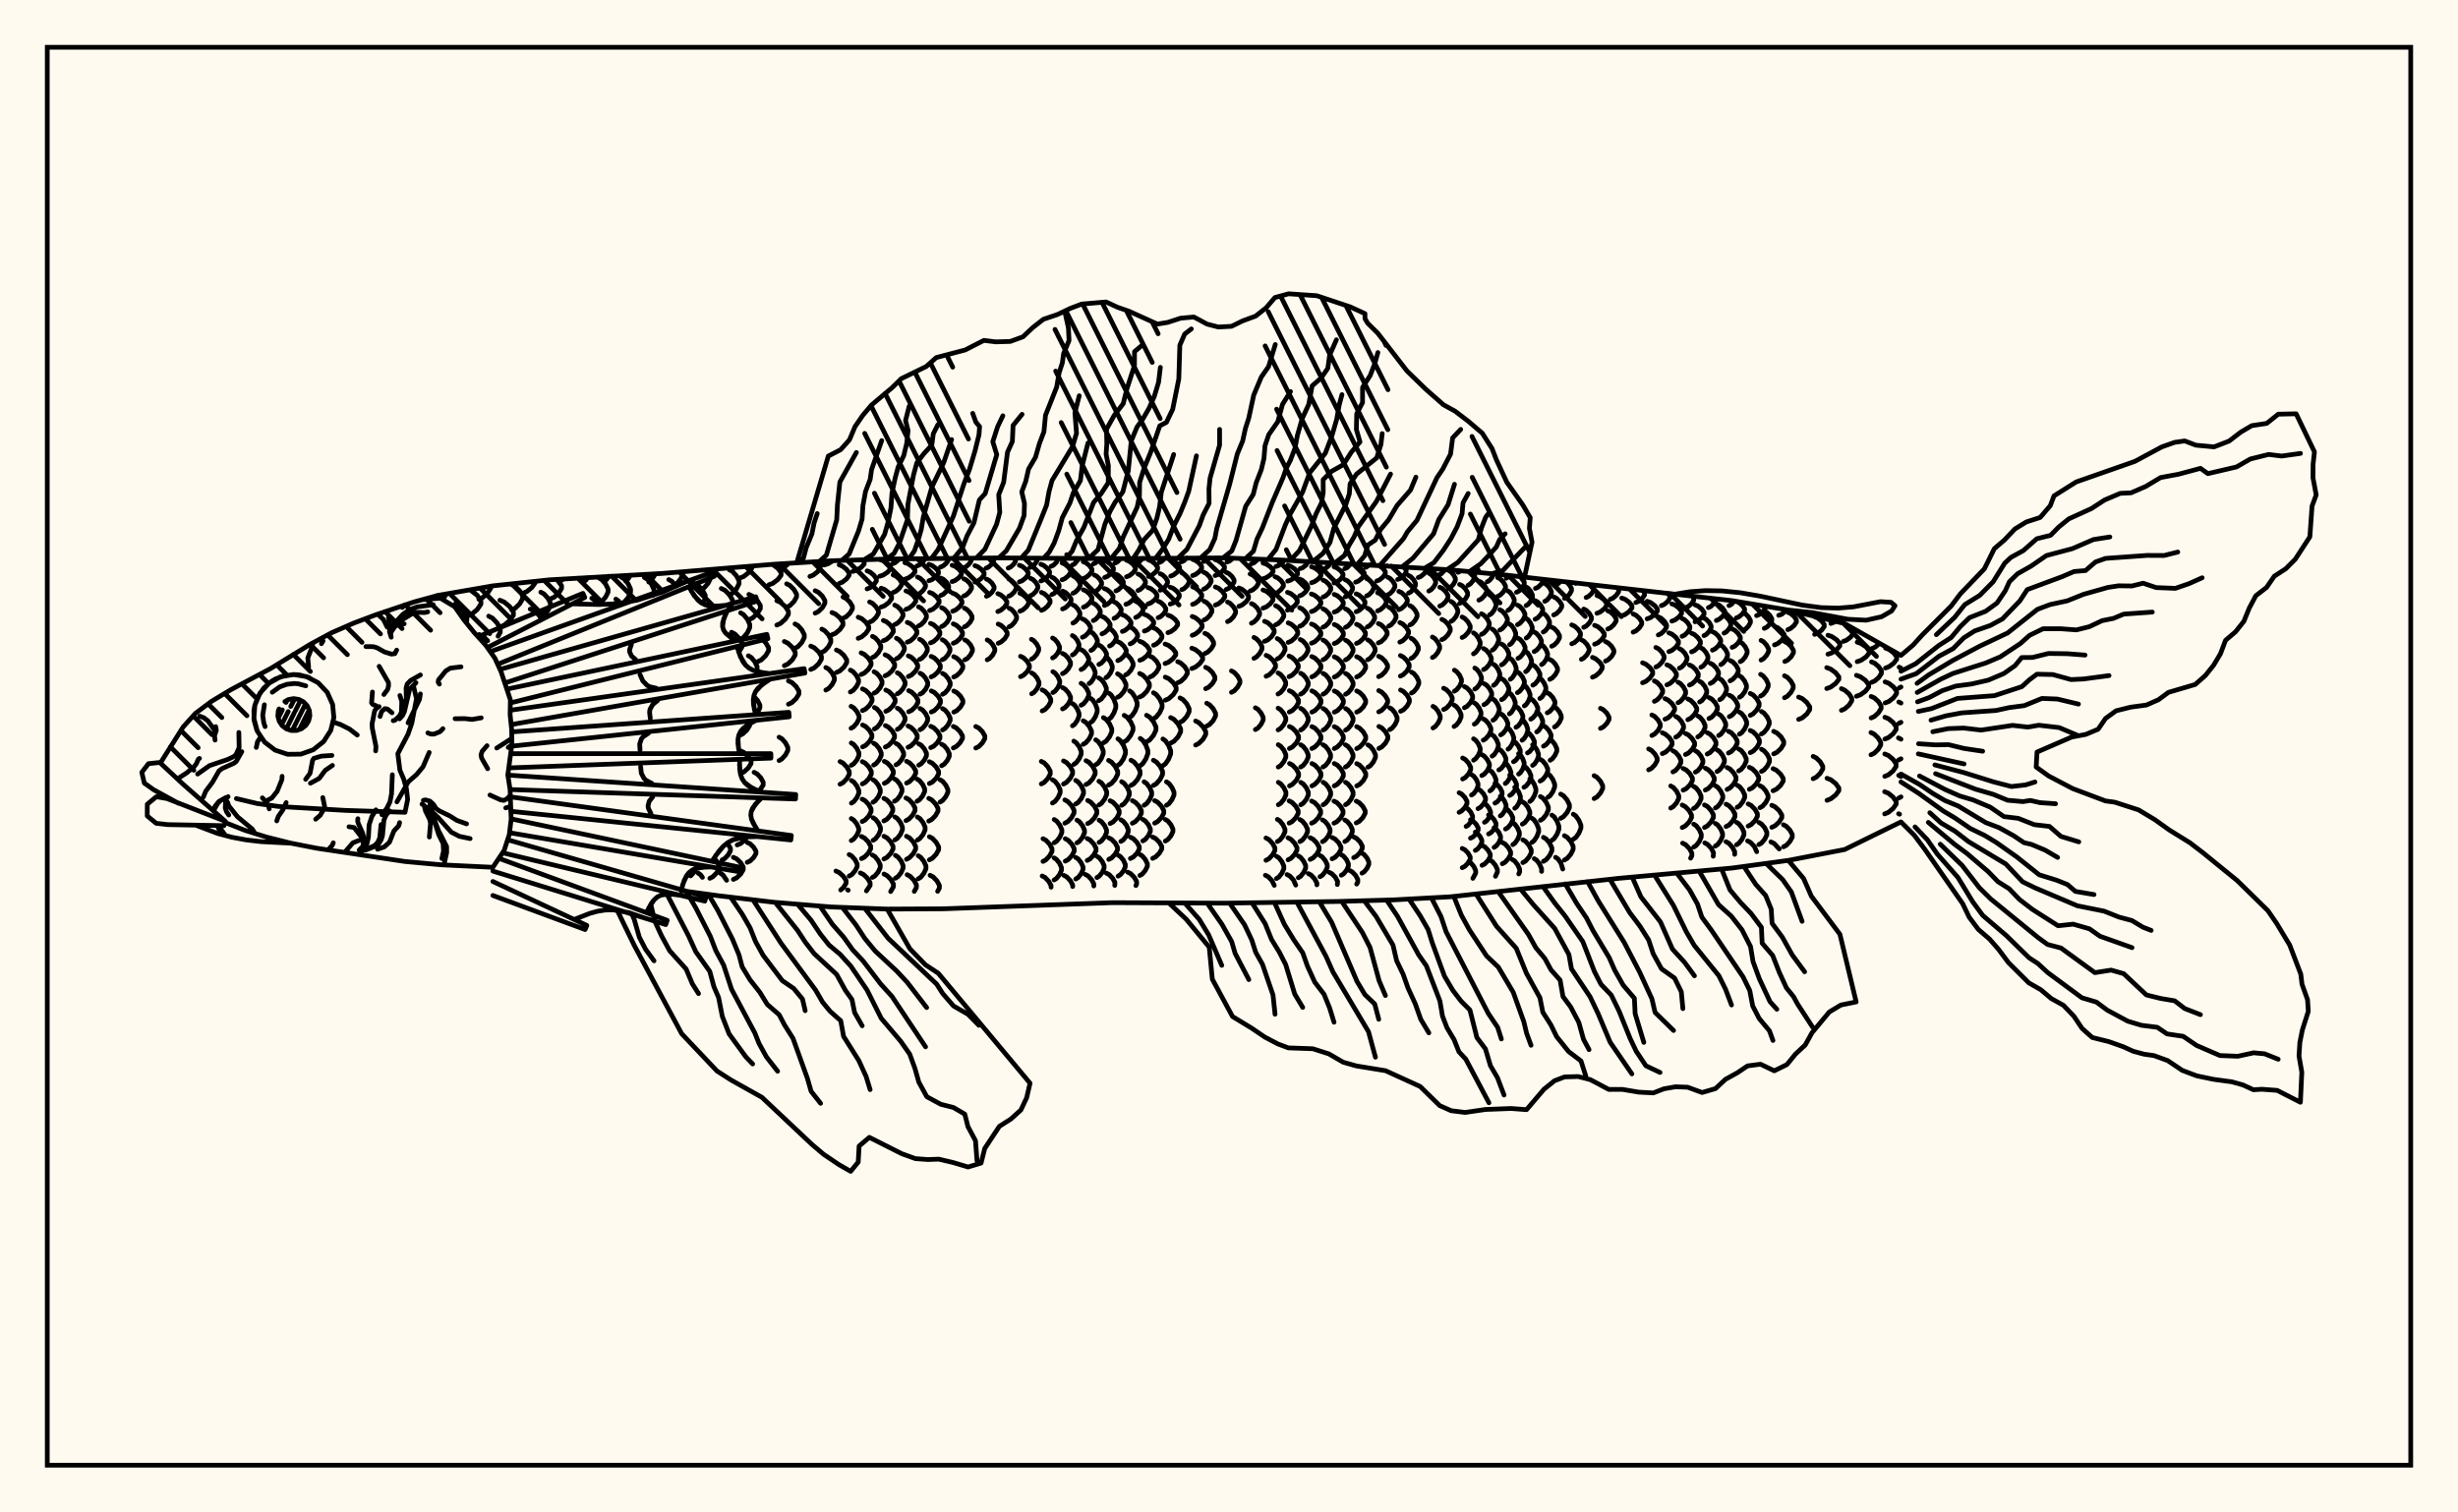 <svg xmlns="http://www.w3.org/2000/svg" width="520" height="320"><rect x="0" y="0" width="520" height="320" fill="floralwhite"/><rect x="10" y="10" width="500" height="300" stroke="black" stroke-width="1" fill="none"/><path stroke="black" stroke-width="1" fill="none" stroke-linecap="round" stroke-linejoin="round" d="
M 92.34 126.02 104.28 123.95 116.19 122.68 140.02 121.33 163.85 119.37 175.77 118.65 187.69 118.28 211.52 118.04 235.35 118.2 259.18 118.04 271.09 118.49 306.84 120.56 318.75 121.69 366.41 127.08 378.33 129.07 390.24 131.93 402.16 138.67 
M 402.16 173.9 390.24 179.74 378.33 182.04 366.41 183.66 342.58 185.82 306.84 189.74 294.92 190.39 283.01 190.73 259.18 191.09 235.35 190.98 199.6 192.28 187.69 192.34 175.77 191.89 163.85 190.91 151.94 189.51 144.08 188.43 
M 93.65 126.85 94.47 125.65 
M 98.59 131.69 98.76 131.36 98.76 130.58 98.11 129.31 97.11 128.19 96.32 127.76 
M 98.75 130.4 99.72 130 100.95 128.97 101.74 127.81 101.74 127.1 100.95 125.94 99.43 124.79 
M 103.16 135.57 102.27 134.69 101.38 134.24 
M 101.3 126.79 102.12 126.42 103.17 125.47 103.85 124.39 103.85 124.03 
M 105.37 134.61 105.83 133.77 105.83 133.03 105.18 131.83 104.17 130.77 103.38 130.36 
M 105.75 132.66 106.67 132.27 107.85 131.29 108.61 130.17 108.61 129.48 107.85 128.36 106.67 127.38 105.75 126.99 
M 108.25 129.04 108.99 128.68 109.94 127.75 110.56 126.7 110.56 126.05 109.94 125 108.99 124.07 108.25 123.71 
M 110.61 125.51 111.45 125.17 112.53 124.29 113.23 123.3 113.23 122.99 
M 114.36 130.69 114.05 130.19 113 129.24 112.18 128.87 
M 114.41 130.45 115.06 130.1 115.89 129.2 116.43 128.18 116.43 127.55 115.89 126.54 115.06 125.64 114.41 125.29 
M 116.5 126.68 117.24 126.35 118.19 125.49 118.8 124.51 118.8 123.91 117.8 122.58 
M 118.59 122.92 119.25 122.49 
M 123.4 123.12 123.91 122.78 124.35 122.19 
M 126.51 127.9 125.77 126.93 125.2 126.57 
M 126.68 127.63 127.31 127.27 128.12 126.33 128.64 125.28 128.64 124.62 128.12 123.57 127.31 122.63 126.68 122.27 
M 127.83 122.99 128.32 122.63 128.79 121.92 
M 131.16 127.6 130.84 127.14 130.29 126.76 
M 131.96 127.51 132.88 126.45 133.4 125.32 133.4 124.63 132.88 123.5 132.07 122.51 131.44 122.12 
M 132.32 122.9 132.84 122.52 133.39 121.68 
M 138.13 125.99 138.36 125.49 138.36 124.77 137.82 123.6 136.98 122.58 136.32 122.18 
M 137.25 123.15 137.81 122.75 138.68 121.4 
M 143.05 124.03 142.17 123.02 141.48 122.63 
M 146.11 185.32 146.73 184.64 147.18 183.77 
M 142.65 123.78 143.26 123.4 144.04 122.41 144.54 121.29 144.54 120.96 
M 148.6 185.63 148.21 185.08 147.7 184.73 
M 148.64 127.69 149.2 126.65 149.2 125.95 148.59 124.82 147.65 123.82 146.92 123.43 
M 150.17 185.83 150.78 185.52 151.61 184.68 152.14 183.73 152.14 183.14 151.61 182.19 151.03 181.6 
M 148.35 124.71 148.99 124.34 149.82 123.38 150.35 122.29 150.35 121.61 149.82 120.53 
M 152.87 132.04 152.95 131.53 
M 152.76 181.94 153.33 181.64 154.06 180.87 154.53 180 154.53 179.46 153.85 178.37 
M 153.72 186.25 152.94 185.11 152.42 184.77 
M 150.41 120.95 151.49 120.39 
M 153.87 129.17 154.33 128.72 154.96 127.62 154.96 126.94 154.33 125.85 153.35 124.88 152.59 124.51 
M 156.29 138.01 157 136.83 157 136.16 156.4 135.09 155.47 134.14 154.75 133.77 
M 156.4 155.62 157.11 155.29 158.02 154.44 158.61 153.48 158.61 153.11 
M 156.63 163.65 157.35 163.34 158.29 162.5 158.89 161.55 158.89 160.96 158.29 160.02 157.35 159.18 156.61 158.85 
M 155.96 178.77 156.68 178.48 157.59 177.71 158.05 177.05 
M 155.15 186.06 155.83 185.74 156.69 184.93 157.24 184.01 157.24 183.44 156.69 182.52 155.83 181.71 155.15 181.39 
M 154.28 125.87 154.95 125.51 155.8 124.58 156.35 123.53 156.35 122.88 155.8 121.83 154.95 120.9 154.28 120.54 
M 156.68 135.24 157.3 134.86 158.11 133.89 158.62 132.79 158.62 132.11 158.11 131.01 157.3 130.04 156.68 129.66 
M 159.99 142.03 160.17 141.65 160.17 141.02 159.68 140 158.92 139.1 158.32 138.75 
M 159.84 151.22 160.27 150.74 160.76 149.77 160.76 149.17 160.27 148.21 159.47 147.33 
M 160.6 167.39 161.46 166.09 161.46 165.51 160.95 164.56 160.15 163.73 159.53 163.4 
M 158.08 182.45 158.68 182.17 159.44 181.43 159.93 180.6 159.93 180.09 159.44 179.26 158.68 178.52 158.08 178.24 
M 156.5 122.3 157.33 121.98 158.38 121.15 159.06 120.22 159.06 119.77 
M 158.43 131.11 159.21 130.75 160.21 129.82 160.86 128.76 160.86 128.11 160.21 127.06 159.21 126.13 158.43 125.76 
M 160.3 139.99 161.04 139.63 161.99 138.71 162.6 137.67 162.6 137.03 161.99 135.99 161.04 135.07 160.3 134.71 
M 164.82 160.92 165.41 160.58 166.18 159.72 166.67 158.75 166.67 158.14 166.18 157.17 165.41 156.3 164.82 155.97 
M 162.67 123.73 163.5 123.42 164.56 122.61 165.24 121.71 165.24 121.15 164.56 120.24 163.42 119.41 
M 164.34 132.25 165.13 131.9 166.14 131 166.79 129.98 166.79 129.36 166.14 128.34 165.13 127.44 164.34 127.09 
M 165.93 140.84 166.67 140.49 167.62 139.6 168.23 138.59 168.23 137.97 167.62 136.96 166.67 136.07 165.93 135.72 
M 166.8 148.99 167.52 148.66 168.43 147.8 169.02 146.83 169.02 146.23 168.43 145.26 167.52 144.4 166.8 144.06 
M 165.09 120.41 165.79 120.13 166.85 119.19 
M 166.42 128.48 167.1 128.14 167.96 127.28 168.52 126.3 168.52 125.7 167.96 124.72 167.1 123.86 166.42 123.52 
M 168.19 137.16 168.82 136.81 169.63 135.92 170.15 134.9 170.15 134.27 169.63 133.26 168.82 132.36 168.19 132.01 
M 171.52 141.64 172.25 141.31 173.18 140.45 173.78 139.47 173.78 138.87 173.18 137.9 172.25 137.04 171.52 136.7 
M 171.34 121.96 172.04 121.69 172.94 120.99 173.51 120.19 173.51 119.7 172.84 118.83 
M 172.45 129.73 173.12 129.4 173.97 128.58 174.51 127.64 174.51 127.06 173.97 126.13 173.12 125.3 172.45 124.98 
M 173.86 138.03 174.47 137.69 175.26 136.84 175.76 135.87 175.76 135.26 175.26 134.29 174.47 133.44 173.86 133.1 
M 174.71 146 175.29 145.68 176.03 144.85 176.51 143.91 176.51 143.33 176.03 142.38 175.29 141.55 174.71 141.23 
M 174.32 119.54 175.15 119.3 176.24 118.63 
M 176 134.31 176.75 133.99 177.71 133.17 178.33 132.24 178.33 131.67 177.71 130.74 176.75 129.92 176 129.6 
M 176.95 142.28 177.65 141.96 178.55 141.13 179.13 140.19 179.13 139.61 178.55 138.68 177.65 137.85 176.95 137.53 
M 177.72 165.92 178.35 165.59 179.15 164.76 179.67 163.82 179.67 163.23 179.15 162.29 178.35 161.45 177.72 161.13 
M 177.85 188.3 178.42 187.79 179 186.88 179 186.31 178.42 185.41 177.53 184.6 176.84 184.29 
M 177.54 123.44 178.21 123.17 179.08 122.49 179.64 121.71 179.64 121.24 179.08 120.46 178.21 119.78 177.54 119.51 
M 178.35 130.81 178.99 130.51 179.81 129.73 180.33 128.84 180.33 128.3 179.81 127.41 178.99 126.63 178.35 126.32 
M 179.9 146.41 180.46 146.09 181.17 145.29 181.63 144.38 181.63 143.81 181.17 142.9 180.46 142.09 179.9 141.78 
M 180.05 154.08 180.6 153.76 181.29 152.95 181.74 152.04 181.74 151.47 181.29 150.56 180.6 149.75 180.05 149.44 
M 180.09 161.92 180.61 161.6 181.28 160.78 181.71 159.85 181.71 159.27 181.28 158.34 180.61 157.51 180.09 157.19 
M 180.12 169.92 180.63 169.6 181.27 168.77 181.69 167.82 181.69 167.24 181.27 166.29 180.63 165.46 180.12 165.14 
M 180.09 177.85 180.6 177.53 181.25 176.72 181.67 175.8 181.67 175.23 181.25 174.31 180.6 173.5 180.09 173.18 
M 179.64 185.36 180.19 185.05 180.89 184.25 181.34 183.36 181.34 182.8 180.89 181.9 180.19 181.11 179.64 180.8 
M 179.44 188.35 179.31 188.28 
M 180.38 120.91 181.17 120.67 182.17 120.05 182.82 119.35 182.82 118.91 182.39 118.44 
M 181.56 135.06 182.28 134.75 183.19 133.98 183.78 133.09 183.78 132.55 183.19 131.66 182.28 130.88 181.56 130.58 
M 182.18 142.71 182.86 142.4 183.72 141.61 184.28 140.7 184.28 140.14 183.72 139.24 182.86 138.45 182.18 138.13 
M 182.46 150.34 183.12 150.03 183.95 149.23 184.49 148.33 184.49 147.77 183.95 146.86 183.12 146.07 182.46 145.75 
M 182.49 158.02 183.12 157.71 183.93 156.9 184.45 155.99 184.45 155.42 183.93 154.51 183.12 153.7 182.49 153.39 
M 182.43 165.86 183.04 165.54 183.83 164.72 184.33 163.79 184.33 163.21 183.83 162.28 183.04 161.46 182.43 161.14 
M 182.4 173.82 183.01 173.5 183.78 172.67 184.28 171.74 184.28 171.16 183.78 170.22 183.01 169.4 182.4 169.08 
M 182.25 181.66 182.88 181.34 183.68 180.53 184.2 179.6 184.2 179.03 183.68 178.11 182.88 177.3 182.25 176.98 
M 183.3 188.49 184.08 187.34 184.08 186.76 183.53 185.83 182.67 185.01 182.01 184.69 
M 183.24 118.44 183.32 118.42 
M 183.44 124.6 184.07 124.34 184.88 123.68 185.4 122.93 185.4 122.46 184.88 121.71 184.07 121.04 183.44 120.79 
M 183.97 131.63 184.58 131.34 185.34 130.6 185.84 129.76 185.84 129.24 185.34 128.4 184.58 127.65 183.97 127.36 
M 184.58 139.11 185.14 138.81 185.86 138.03 186.33 137.15 186.33 136.6 185.86 135.72 185.14 134.94 184.58 134.64 
M 184.92 146.66 185.46 146.35 186.16 145.56 186.6 144.67 186.6 144.12 186.16 143.23 185.46 142.44 184.92 142.13 
M 184.98 154.23 185.51 153.92 186.19 153.12 186.63 152.23 186.63 151.67 186.19 150.78 185.51 149.98 184.98 149.68 
M 184.83 161.87 185.34 161.55 186 160.75 186.43 159.84 186.43 159.28 186 158.37 185.34 157.56 184.83 157.25 
M 184.69 169.73 185.18 169.41 185.82 168.58 186.23 167.64 186.23 167.06 185.82 166.12 185.18 165.3 184.69 164.97 
M 184.71 177.79 185.21 177.47 185.86 176.63 186.27 175.69 186.27 175.11 185.86 174.17 185.21 173.34 184.71 173.01 
M 184.57 185.64 185.1 185.32 185.78 184.5 186.22 183.57 186.22 182.99 185.78 182.06 185.1 181.23 184.57 180.91 
M 186.1 121.92 186.83 121.68 187.77 121.07 188.37 120.37 188.37 119.94 187.77 119.25 186.83 118.63 186.1 118.4 
M 186.41 128.44 187.12 128.17 188.04 127.47 188.62 126.69 188.62 126.2 188.04 125.42 187.12 124.72 186.41 124.45 
M 186.87 135.57 187.55 135.28 188.42 134.53 188.98 133.68 188.98 133.16 188.42 132.31 187.55 131.56 186.87 131.27 
M 187.24 142.99 187.89 142.68 188.73 141.91 189.27 141.03 189.27 140.49 188.73 139.61 187.89 138.84 187.24 138.53 
M 187.39 150.5 188.03 150.19 188.84 149.41 189.37 148.52 189.37 147.97 188.84 147.08 188.03 146.3 187.39 145.99 
M 187.3 158.06 187.92 157.75 188.73 156.96 189.24 156.06 189.24 155.51 188.73 154.61 187.92 153.82 187.3 153.51 
M 187.08 165.74 187.69 165.42 188.47 164.61 188.98 163.69 188.98 163.12 188.47 162.21 187.69 161.4 187.08 161.08 
M 186.99 173.69 187.6 173.36 188.37 172.53 188.87 171.59 188.87 171.01 188.37 170.06 187.6 169.23 186.99 168.91 
M 187 181.74 187.63 181.41 188.42 180.58 188.93 179.63 188.93 179.04 188.42 178.1 187.63 177.26 187 176.93 
M 188.42 188.63 189.01 187.62 189.01 187.03 188.48 186.08 187.65 185.25 187.01 184.92 
M 188.78 119.29 189.37 119.06 190.31 118.24 
M 188.94 125.36 189.52 125.11 190.27 124.46 190.75 123.72 190.75 123.27 190.27 122.53 189.52 121.88 188.94 121.63 
M 189.28 132.15 189.84 131.87 190.57 131.16 191.03 130.34 191.03 129.84 190.57 129.03 189.84 128.31 189.28 128.03 
M 189.64 139.38 190.18 139.08 190.87 138.33 191.32 137.47 191.32 136.94 190.87 136.09 190.18 135.33 189.64 135.03 
M 189.83 146.8 190.35 146.49 191.03 145.72 191.47 144.84 191.47 144.3 191.03 143.42 190.35 142.64 189.83 142.34 
M 189.83 154.32 190.35 154.01 191.02 153.23 191.46 152.34 191.46 151.8 191.02 150.91 190.35 150.13 189.83 149.82 
M 189.56 161.82 190.08 161.51 190.74 160.72 191.17 159.83 191.17 159.28 190.74 158.39 190.08 157.6 189.56 157.29 
M 189.24 169.52 189.75 169.2 190.4 168.38 190.82 167.45 190.82 166.88 190.4 165.95 189.75 165.13 189.24 164.81 
M 189.32 177.71 189.83 177.38 190.49 176.53 190.91 175.57 190.91 174.98 190.49 174.02 189.83 173.17 189.32 172.84 
M 189.42 185.82 189.94 185.49 190.62 184.65 191.05 183.69 191.05 183.1 190.62 182.14 189.94 181.3 189.42 180.97 
M 191.44 122.54 192.13 122.3 193 121.7 193.56 121.01 193.56 120.58 193 119.89 192.13 119.28 191.44 119.05 
M 191.66 128.93 192.33 128.66 193.19 127.98 193.74 127.22 193.74 126.74 193.19 125.97 192.33 125.3 191.66 125.03 
M 191.94 135.87 192.6 135.59 193.43 134.86 193.97 134.03 193.97 133.52 193.43 132.69 192.6 131.96 191.94 131.68 
M 192.16 143.14 192.8 142.84 193.61 142.08 194.14 141.22 194.14 140.69 193.61 139.82 192.8 139.06 192.16 138.76 
M 192.23 150.59 192.86 150.29 193.67 149.51 194.19 148.63 194.19 148.09 193.67 147.21 192.86 146.43 192.23 146.12 
M 192.1 158.11 192.72 157.8 193.53 157.02 194.04 156.13 194.04 155.58 193.53 154.69 192.72 153.9 192.1 153.6 
M 191.79 165.69 192.41 165.38 193.21 164.57 193.72 163.66 193.72 163.1 193.21 162.19 192.41 161.39 191.79 161.07 
M 191.66 173.63 192.28 173.3 193.07 172.47 193.58 171.52 193.58 170.94 193.07 169.99 192.28 169.16 191.66 168.83 
M 191.77 181.81 192.39 181.47 193.2 180.63 193.71 179.66 193.71 179.07 193.2 178.11 192.39 177.26 191.77 176.93 
M 193.42 188.6 193.87 187.78 193.87 187.19 193.35 186.23 192.53 185.39 191.9 185.06 
M 193.97 119.75 194.52 119.53 195.23 118.96 195.69 118.17 
M 194.09 125.77 194.64 125.52 195.34 124.87 195.79 124.15 195.79 123.7 195.34 122.97 194.64 122.33 194.09 122.08 
M 194.32 132.43 194.86 132.15 195.55 131.45 195.99 130.65 195.99 130.16 195.55 129.37 194.86 128.66 194.32 128.39 
M 194.54 139.52 195.07 139.23 195.75 138.49 196.18 137.64 196.18 137.12 195.75 136.28 195.07 135.54 194.54 135.25 
M 194.64 146.87 195.17 146.57 195.83 145.8 196.26 144.92 196.26 144.38 195.83 143.51 195.17 142.74 194.64 142.44 
M 194.63 154.39 195.15 154.09 195.82 153.31 196.25 152.42 196.25 151.87 195.82 150.99 195.15 150.2 194.63 149.9 
M 194.37 161.89 194.89 161.58 195.57 160.8 196 159.91 196 159.36 195.57 158.47 194.89 157.68 194.37 157.38 
M 193.99 169.53 194.52 169.21 195.19 168.39 195.62 167.47 195.62 166.89 195.19 165.97 194.52 165.15 193.99 164.83 
M 194.08 177.74 194.6 177.41 195.28 176.56 195.71 175.59 195.71 175 195.28 174.03 194.6 173.18 194.08 172.85 
M 194.25 185.94 194.78 185.61 195.45 184.76 195.89 183.8 195.89 183.2 195.45 182.24 194.78 181.39 194.25 181.05 
M 196.51 122.87 197.16 122.64 197.99 122.03 198.53 121.35 198.53 120.92 197.99 120.24 197.16 119.63 196.51 119.4 
M 196.66 129.18 197.31 128.92 198.13 128.25 198.67 127.5 198.67 127.03 198.13 126.27 197.31 125.6 196.66 125.34 
M 196.85 136.02 197.49 135.74 198.3 135.02 198.83 134.21 198.83 133.7 198.3 132.89 197.49 132.17 196.85 131.89 
M 196.99 143.22 197.61 142.92 198.42 142.17 198.93 141.31 198.93 140.78 198.42 139.93 197.61 139.17 196.99 138.88 
M 197.02 150.65 197.65 150.35 198.44 149.57 198.96 148.69 198.96 148.14 198.44 147.26 197.65 146.49 197.02 146.18 
M 196.9 158.18 197.53 157.88 198.33 157.09 198.85 156.2 198.85 155.65 198.33 154.76 197.53 153.97 196.9 153.67 
M 196.61 165.78 197.24 165.47 198.05 164.66 198.57 163.75 198.57 163.19 198.05 162.28 197.24 161.48 196.61 161.16 
M 196.48 173.72 197.11 173.39 197.92 172.55 198.44 171.61 198.44 171.02 197.92 170.08 197.11 169.24 196.48 168.91 
M 196.61 181.92 197.24 181.59 198.05 180.74 198.58 179.77 198.58 179.18 198.05 178.21 197.24 177.36 196.61 177.03 
M 198.36 188.58 198.73 187.91 198.73 187.32 198.21 186.36 197.39 185.52 196.76 185.19 
M 198.94 120 199.47 119.77 200.16 119.21 200.6 118.56 200.56 118.11 
M 199.04 125.98 199.57 125.73 200.25 125.09 200.69 124.37 200.69 123.92 200.25 123.2 199.57 122.56 199.04 122.31 
M 199.2 132.57 199.73 132.29 200.41 131.6 200.84 130.81 200.84 130.32 200.41 129.54 199.73 128.84 199.2 128.57 
M 199.35 139.58 199.88 139.3 200.54 138.56 200.97 137.72 200.97 137.21 200.54 136.37 199.88 135.64 199.35 135.35 
M 199.41 146.89 199.93 146.59 200.59 145.82 201.02 144.95 201.02 144.42 200.59 143.55 199.93 142.78 199.41 142.48 
M 199.4 154.44 199.92 154.13 200.58 153.35 201.01 152.46 201.01 151.91 200.58 151.02 199.92 150.23 199.4 149.92 
M 199.2 162.01 199.73 161.7 200.4 160.91 200.83 160.01 200.83 159.46 200.4 158.56 199.73 157.77 199.2 157.46 
M 198.88 169.7 199.41 169.37 200.09 168.55 200.53 167.62 200.53 167.05 200.09 166.12 199.41 165.3 198.88 164.98 
M 201.42 123.06 202.06 122.82 202.87 122.22 203.4 121.53 203.4 121.11 202.87 120.43 202.06 119.82 201.42 119.59 
M 201.54 129.32 202.17 129.06 202.98 128.4 203.5 127.64 203.5 127.18 202.98 126.43 202.17 125.76 201.54 125.5 
M 201.67 136.1 202.3 135.82 203.1 135.1 203.62 134.3 203.62 133.79 203.1 132.99 202.3 132.27 201.67 131.99 
M 201.76 143.24 202.38 142.95 203.17 142.2 203.69 141.35 203.69 140.82 203.17 139.97 202.38 139.22 201.76 138.93 
M 201.78 150.67 202.4 150.37 203.19 149.59 203.7 148.71 203.7 148.16 203.19 147.28 202.4 146.51 201.78 146.2 
M 201.68 158.25 202.31 157.94 203.1 157.15 203.62 156.25 203.62 155.7 203.1 154.8 202.31 154.01 201.68 153.7 
M 203.81 120.15 204.34 119.93 205.01 119.35 205.44 118.7 205.29 118.08 
M 203.9 126.1 204.43 125.86 205.1 125.22 205.53 124.5 205.53 124.06 205.1 123.34 204.43 122.71 203.9 122.46 
M 204.02 132.63 204.54 132.36 205.21 131.67 205.64 130.89 205.64 130.41 205.21 129.63 204.54 128.94 204.02 128.67 
M 204.12 139.6 204.64 139.32 205.3 138.58 205.72 137.75 205.72 137.24 205.3 136.41 204.64 135.68 204.12 135.39 
M 206.25 123.16 206.87 122.92 207.67 122.32 208.19 121.63 208.19 121.21 207.67 120.52 206.87 119.92 206.25 119.68 
M 206.43 158.27 207.05 157.96 207.84 157.16 208.35 156.26 208.35 155.71 207.84 154.81 207.05 154.02 206.43 153.71 
M 208.59 120.22 209.11 119.99 209.77 119.41 210.2 118.76 210.2 118.35 210 118.05 
M 208.69 126.16 209.21 125.91 209.87 125.28 210.3 124.56 210.3 124.12 209.87 123.4 209.21 122.77 208.69 122.52 
M 208.85 139.6 209.37 139.31 210.02 138.58 210.45 137.75 210.45 137.24 210.02 136.41 209.37 135.68 208.85 135.39 
M 211.09 129.39 211.7 129.13 212.49 128.47 213 127.73 213 127.26 212.49 126.52 211.7 125.86 211.09 125.6 
M 211.17 136.11 211.78 135.83 212.57 135.12 213.07 134.32 213.07 133.82 212.57 133.02 211.78 132.31 211.17 132.03 
M 213.29 120.2 213.8 119.97 214.44 119.38 214.86 118.72 214.71 118.07 
M 213.41 126.14 213.91 125.89 214.56 125.26 214.98 124.54 214.98 124.1 214.56 123.38 213.91 122.75 213.41 122.5 
M 213.48 132.62 213.99 132.35 214.64 131.66 215.06 130.89 215.06 130.4 214.64 129.63 213.99 128.94 213.48 128.67 
M 215.65 123.11 216.25 122.87 217.02 122.25 217.52 121.56 217.52 121.13 217.02 120.44 216.25 119.83 215.65 119.59 
M 215.76 129.32 216.36 129.06 217.13 128.4 217.63 127.65 217.63 127.19 217.13 126.44 216.36 125.78 215.76 125.52 
M 215.9 143.17 216.5 142.88 217.28 142.13 217.77 141.28 217.77 140.75 217.28 139.9 216.5 139.15 215.9 138.86 
M 217.88 120.07 218.38 119.83 219.01 119.24 219.42 118.57 219.39 118.11 
M 218.02 126.02 218.52 125.77 219.15 125.13 219.56 124.41 219.56 123.97 219.15 123.25 218.52 122.61 218.02 122.37 
M 218.2 139.47 218.69 139.18 219.33 138.45 219.74 137.62 219.74 137.1 219.33 136.27 218.69 135.54 218.2 135.25 
M 218.25 146.79 218.75 146.49 219.39 145.72 219.8 144.85 219.8 144.31 219.39 143.44 218.75 142.68 218.25 142.38 
M 220.2 122.92 220.79 122.68 221.55 122.07 222.04 121.37 222.04 120.94 221.55 120.24 220.79 119.62 220.2 119.38 
M 220.32 129.14 220.91 128.88 221.66 128.22 222.15 127.47 222.15 127.01 221.66 126.26 220.91 125.6 220.32 125.34 
M 220.48 150.42 221.07 150.12 221.81 149.34 222.29 148.46 222.29 147.92 221.81 147.04 221.07 146.26 220.48 145.96 
M 220.29 165.86 220.9 165.54 221.68 164.71 222.19 163.77 222.19 163.18 221.68 162.24 220.9 161.41 220.29 161.09 
M 220.65 182.26 221.26 181.93 222.05 181.09 222.56 180.15 222.56 179.56 222.05 178.61 221.26 177.77 220.65 177.45 
M 222.36 187.71 222.36 187.38 221.86 186.46 221.09 185.65 220.48 185.34 
M 222.37 119.82 222.86 119.59 223.48 118.99 223.88 118.14 
M 222.53 125.79 223.02 125.54 223.65 124.9 224.06 124.18 224.06 123.74 223.65 123.02 223.02 122.38 222.53 122.13 
M 222.68 139.2 223.15 138.92 223.76 138.18 224.15 137.35 224.15 136.84 223.76 136.01 223.15 135.28 222.68 134.99 
M 222.74 146.53 223.21 146.23 223.81 145.46 224.19 144.59 224.19 144.05 223.81 143.18 223.21 142.41 222.74 142.11 
M 222.65 169.9 223.18 169.57 223.85 168.71 224.28 167.74 224.28 167.13 223.85 166.16 223.18 165.3 222.65 164.97 
M 223.02 178.31 223.54 177.98 224.21 177.12 224.64 176.15 224.64 175.55 224.21 174.58 223.54 173.72 223.02 173.39 
M 223 186.18 223.5 185.86 224.15 185.05 224.56 184.13 224.56 183.56 224.15 182.64 223.5 181.83 223 181.51 
M 224.69 122.67 225.27 122.43 226.02 121.81 226.51 121.11 226.51 120.68 226.02 119.98 225.27 119.36 224.69 119.12 
M 224.79 128.84 225.37 128.59 226.11 127.93 226.59 127.19 226.59 126.73 226.11 125.99 225.37 125.33 224.79 125.07 
M 224.77 142.53 225.32 142.24 226.02 141.49 226.47 140.65 226.47 140.13 226.02 139.28 225.32 138.54 224.77 138.25 
M 224.79 149.99 225.33 149.69 226.03 148.9 226.48 148.01 226.48 147.46 226.03 146.57 225.33 145.79 224.79 145.48 
M 224.99 165.88 225.61 165.54 226.4 164.69 226.91 163.73 226.91 163.13 226.4 162.17 225.61 161.32 224.99 160.99 
M 225.27 174.17 225.89 173.83 226.7 172.98 227.22 172.01 227.22 171.4 226.7 170.44 225.89 169.58 225.27 169.24 
M 225.36 182.2 225.97 181.88 226.75 181.05 227.25 180.12 227.25 179.54 226.75 178.6 225.97 177.78 225.36 177.45 
M 226.93 187.57 226.93 187.24 226.44 186.33 225.67 185.53 225.08 185.21 
M 226.83 119.56 227.32 119.32 228.26 118.17 
M 227.02 125.51 227.5 125.26 228.13 124.63 228.53 123.91 228.53 123.47 228.13 122.76 227.5 122.12 227.02 121.88 
M 226.98 131.83 227.46 131.57 228.07 130.9 228.46 130.14 228.46 129.67 228.07 128.91 227.46 128.24 226.98 127.98 
M 226.87 138.58 227.32 138.3 227.89 137.59 228.26 136.78 228.26 136.27 227.89 135.46 227.32 134.75 226.87 134.47 
M 226.89 153.57 227.34 153.25 227.91 152.43 228.28 151.5 228.28 150.93 227.91 150.01 227.34 149.19 226.89 148.87 
M 227.17 161.73 227.67 161.39 228.31 160.54 228.73 159.56 228.73 158.96 228.31 157.99 227.67 157.14 227.17 156.8 
M 227.56 170.12 228.09 169.78 228.78 168.91 229.22 167.92 229.22 167.31 228.78 166.32 228.09 165.45 227.56 165.11 
M 227.83 178.33 228.34 178.01 229 177.17 229.43 176.21 229.43 175.63 229 174.67 228.34 173.83 227.83 173.51 
M 227.58 185.98 228.08 185.67 228.71 184.87 229.12 183.97 229.12 183.41 228.71 182.51 228.08 181.72 227.58 181.41 
M 229.17 122.4 229.76 122.16 230.51 121.54 231 120.84 231 120.41 230.51 119.71 229.76 119.09 229.17 118.85 
M 229.2 128.47 229.78 128.22 230.52 127.58 231 126.85 231 126.4 230.52 125.68 229.78 125.04 229.2 124.79 
M 228.99 134.83 229.54 134.57 230.24 133.89 230.69 133.13 230.69 132.66 230.24 131.89 229.54 131.21 228.99 130.95 
M 228.71 141.66 229.23 141.38 229.89 140.64 230.32 139.82 230.32 139.3 229.89 138.47 229.23 137.74 228.71 137.46 
M 228.71 149.21 229.23 148.9 229.89 148.09 230.32 147.18 230.32 146.61 229.89 145.7 229.23 144.89 228.71 144.57 
M 229.16 157.48 229.72 157.14 230.45 156.28 230.92 155.29 230.92 154.69 230.45 153.7 229.72 152.84 229.16 152.5 
M 229.75 165.99 230.37 165.65 231.17 164.77 231.68 163.77 231.68 163.15 231.17 162.16 230.37 161.28 229.75 160.94 
M 230.1 174.25 230.72 173.92 231.52 173.07 232.04 172.1 232.04 171.51 231.52 170.54 230.72 169.69 230.1 169.36 
M 230 182.05 230.6 181.74 231.37 180.93 231.87 180.01 231.87 179.45 231.37 178.53 230.6 177.72 230 177.41 
M 231.4 187.45 231.4 187 230.92 186.1 230.17 185.31 229.58 185 
M 231.32 119.31 231.81 119.07 232.6 118.19 
M 231.51 125.23 232.01 124.99 232.64 124.37 233.05 123.66 233.05 123.23 232.64 122.52 232.01 121.9 231.51 121.66 
M 231.3 131.3 231.77 131.05 232.38 130.41 232.77 129.69 232.77 129.24 232.38 128.52 231.77 127.88 231.3 127.63 
M 230.79 137.62 231.23 137.36 231.79 136.68 232.15 135.91 232.15 135.44 231.79 134.67 231.23 133.99 230.79 133.72 
M 230.4 144.63 230.81 144.33 231.34 143.56 231.68 142.69 231.68 142.16 231.34 141.29 230.81 140.53 230.4 140.23 
M 230.77 152.83 231.2 152.49 231.75 151.61 232.11 150.62 232.11 150.01 231.75 149.01 231.2 148.13 230.77 147.79 
M 231.81 161.8 232.32 161.45 232.97 160.53 233.39 159.49 233.39 158.85 232.97 157.81 232.32 156.89 231.81 156.53 
M 232.48 170.32 233.01 169.97 233.68 169.1 234.12 168.11 234.12 167.5 233.68 166.51 233.01 165.64 232.48 165.29 
M 232.52 178.23 233.03 177.91 233.68 177.09 234.09 176.17 234.09 175.59 233.68 174.67 233.03 173.85 232.52 173.54 
M 232.06 185.67 232.55 185.37 233.18 184.59 233.58 183.7 233.58 183.15 233.18 182.27 232.55 181.48 232.06 181.18 
M 233.7 122.18 234.29 121.94 235.06 121.32 235.55 120.63 235.55 120.19 235.06 119.5 234.29 118.88 233.7 118.64 
M 233.64 128.1 234.23 127.86 234.98 127.24 235.47 126.53 235.47 126.1 234.98 125.4 234.23 124.77 233.64 124.53 
M 233.12 134.11 233.68 133.86 234.39 133.22 234.85 132.49 234.85 132.04 234.39 131.32 233.68 130.68 233.12 130.42 
M 232.47 140.58 232.99 140.3 233.66 139.59 234.09 138.78 234.09 138.28 233.66 137.48 232.99 136.77 232.47 136.49 
M 232.44 148.25 232.96 147.92 233.62 147.08 234.05 146.13 234.05 145.54 233.62 144.59 232.96 143.75 232.44 143.43 
M 233.43 157.17 234 156.81 234.73 155.88 235.2 154.83 235.2 154.18 234.73 153.12 234 152.2 233.43 151.83 
M 234.52 166.11 235.14 165.75 235.93 164.84 236.45 163.81 236.45 163.18 235.93 162.15 235.14 161.24 234.52 160.88 
M 234.85 174.24 235.47 173.91 236.26 173.07 236.77 172.12 236.77 171.53 236.26 170.58 235.47 169.74 234.85 169.42 
M 234.56 181.83 235.16 181.52 235.92 180.72 236.41 179.83 236.41 179.27 235.92 178.37 235.16 177.58 234.56 177.27 
M 235.83 187.34 235.87 186.71 235.39 185.82 234.63 185.03 234.05 184.73 
M 235.88 119.14 236.38 118.9 237.09 118.18 
M 236.08 125.02 236.58 124.79 237.22 124.17 237.64 123.48 237.64 123.05 237.22 122.36 236.58 121.74 236.08 121.5 
M 235.68 130.84 236.16 130.6 236.79 129.99 237.19 129.3 237.19 128.88 236.79 128.19 236.16 127.58 235.68 127.34 
M 234.73 136.68 235.19 136.43 235.77 135.79 236.15 135.07 236.15 134.62 235.77 133.9 235.19 133.26 234.73 133.01 
M 233.96 143.39 234.39 143.09 234.95 142.33 235.3 141.46 235.3 140.93 234.95 140.06 234.39 139.3 233.96 139 
M 234.64 152.13 235.09 151.76 235.67 150.81 236.05 149.74 236.05 149.08 235.67 148.01 235.09 147.06 234.64 146.69 
M 236.5 161.92 237.01 161.54 237.67 160.57 238.09 159.46 238.09 158.78 237.67 157.67 237.01 156.7 236.5 156.32 
M 237.29 170.39 237.81 170.05 238.48 169.18 238.91 168.19 238.91 167.58 238.48 166.6 237.81 165.73 237.29 165.39 
M 237.12 178.03 237.62 177.72 238.27 176.92 238.68 176.02 238.68 175.46 238.27 174.55 237.62 173.76 237.12 173.44 
M 236.53 185.37 237.02 185.07 237.66 184.3 238.06 183.42 238.06 182.87 237.66 181.99 237.02 181.22 236.53 180.92 
M 238.31 122.04 238.92 121.8 239.7 121.19 240.2 120.5 240.2 120.07 239.7 119.38 238.92 118.76 238.31 118.52 
M 238.19 127.86 238.79 127.62 239.56 127.02 240.06 126.33 240.06 125.91 239.56 125.22 238.79 124.61 238.19 124.38 
M 237.44 133.6 238.03 133.36 238.78 132.74 239.27 132.04 239.27 131.61 238.78 130.92 238.03 130.3 237.44 130.06 
M 236.48 139.77 237.05 139.5 237.78 138.81 238.26 138.02 238.26 137.53 237.78 136.74 237.05 136.04 236.48 135.77 
M 236.42 147.53 236.99 147.19 237.73 146.33 238.2 145.35 238.2 144.74 237.73 143.77 236.99 142.9 236.42 142.56 
M 237.83 156.96 238.43 156.58 239.2 155.6 239.69 154.5 239.69 153.81 239.2 152.71 238.43 151.73 237.83 151.35 
M 239.26 166.17 239.88 165.81 240.67 164.88 241.19 163.83 241.19 163.18 240.67 162.13 239.88 161.2 239.26 160.84 
M 239.55 174.18 240.17 173.85 240.96 173.02 241.46 172.08 241.46 171.5 240.96 170.56 240.17 169.73 239.55 169.4 
M 239.14 181.64 239.75 181.33 240.52 180.55 241.02 179.66 241.02 179.11 240.52 178.22 239.75 177.44 239.14 177.13 
M 240.3 187.36 240.46 187.06 240.46 186.51 239.96 185.62 239.19 184.83 238.58 184.53 
M 240.55 119.07 241.06 118.83 241.77 118.11 
M 240.75 124.94 241.25 124.7 241.9 124.09 242.32 123.41 242.32 122.98 241.9 122.29 241.25 121.68 240.75 121.45 
M 240.26 130.64 240.76 130.4 241.41 129.81 241.83 129.14 241.83 128.72 241.41 128.04 240.76 127.45 240.26 127.22 
M 239.09 136.23 239.6 135.99 240.25 135.37 240.67 134.67 240.67 134.24 240.25 133.53 239.6 132.91 239.09 132.67 
M 238.12 142.8 238.64 142.5 239.29 141.73 239.71 140.87 239.71 140.33 239.29 139.47 238.64 138.7 238.12 138.4 
M 238.97 151.8 239.48 151.42 240.14 150.44 240.56 149.33 240.56 148.64 240.14 147.53 239.48 146.55 238.97 146.17 
M 241.22 161.99 241.74 161.59 242.4 160.59 242.83 159.46 242.83 158.76 242.4 157.62 241.74 156.62 241.22 156.23 
M 242.04 170.38 242.55 170.05 243.21 169.18 243.64 168.2 243.64 167.59 243.21 166.61 242.55 165.75 242.04 165.41 
M 241.77 177.92 242.28 177.61 242.94 176.82 243.36 175.92 243.36 175.37 242.94 174.47 242.28 173.68 241.77 173.37 
M 241.14 185.23 241.65 184.93 242.3 184.16 242.73 183.28 242.73 182.74 242.3 181.86 241.65 181.09 241.14 180.78 
M 242.99 121.98 243.6 121.74 244.38 121.13 244.89 120.44 244.89 120.01 244.38 119.32 243.6 118.71 242.99 118.47 
M 242.86 127.79 243.47 127.55 244.26 126.95 244.76 126.26 244.76 125.84 244.26 125.15 243.47 124.55 242.86 124.31 
M 242.1 133.52 242.73 133.28 243.54 132.67 244.06 131.97 244.06 131.54 243.54 130.84 242.73 130.23 242.1 129.99 
M 241.14 139.7 241.79 139.43 242.64 138.73 243.18 137.94 243.18 137.45 242.64 136.66 241.79 135.96 241.14 135.69 
M 241.1 147.48 241.76 147.14 242.61 146.27 243.16 145.29 243.16 144.68 242.61 143.7 241.76 142.83 241.1 142.49 
M 242.56 156.96 243.2 156.58 244.02 155.6 244.55 154.49 244.55 153.8 244.02 152.69 243.2 151.71 242.56 151.33 
M 244.01 166.18 244.63 165.82 245.43 164.89 245.95 163.84 245.95 163.19 245.43 162.14 244.63 161.21 244.01 160.85 
M 244.28 174.16 244.89 173.83 245.69 173 246.2 172.07 246.2 171.49 245.69 170.55 244.89 169.72 244.28 169.4 
M 243.85 181.61 244.47 181.3 245.26 180.52 245.78 179.63 245.78 179.08 245.26 178.19 244.47 177.4 243.85 177.1 
M 245.25 119.02 245.76 118.78 246.5 118.04 
M 245.43 124.89 245.93 124.65 246.58 124.04 247 123.35 247 122.92 246.58 122.23 245.93 121.62 245.43 121.38 
M 245.01 130.69 245.53 130.46 246.2 129.85 246.63 129.16 246.63 128.73 246.2 128.05 245.53 127.44 245.01 127.2 
M 244.05 136.52 244.62 136.27 245.34 135.63 245.81 134.91 245.81 134.46 245.34 133.74 244.62 133.1 244.05 132.85 
M 243.28 143.24 243.89 142.94 244.66 142.18 245.16 141.31 245.16 140.77 244.66 139.9 243.89 139.13 243.28 138.83 
M 244.02 152.08 244.61 151.7 245.36 150.74 245.84 149.66 245.84 148.99 245.36 147.9 244.61 146.94 244.02 146.57 
M 246.02 161.99 246.55 161.61 247.22 160.63 247.66 159.52 247.66 158.83 247.22 157.71 246.55 156.73 246.02 156.35 
M 246.77 170.38 247.29 170.04 247.94 169.18 248.37 168.2 248.37 167.59 247.94 166.62 247.29 165.75 246.77 165.42 
M 246.53 177.95 247.05 177.64 247.71 176.85 248.14 175.95 248.14 175.39 247.71 174.49 247.05 173.69 246.53 173.38 
M 247.66 121.89 248.26 121.65 249.04 121.05 249.54 120.36 249.54 119.94 249.04 119.25 248.26 118.65 247.66 118.41 
M 247.57 127.81 248.19 127.57 248.98 126.95 249.48 126.24 249.48 125.81 248.98 125.11 248.19 124.48 247.57 124.24 
M 247.08 133.86 247.74 133.61 248.59 132.96 249.13 132.23 249.13 131.78 248.59 131.05 247.74 130.4 247.08 130.15 
M 246.48 140.39 247.2 140.11 248.13 139.39 248.73 138.58 248.73 138.07 248.13 137.26 247.2 136.54 246.48 136.26 
M 246.52 148.15 247.26 147.82 248.21 146.97 248.82 146.01 248.82 145.41 248.21 144.44 247.26 143.59 246.52 143.26 
M 247.65 157.23 248.33 156.86 249.21 155.92 249.77 154.85 249.77 154.19 249.21 153.13 248.33 152.18 247.65 151.82 
M 249.92 118.89 250.43 118.66 251.11 118.03 
M 250.02 124.76 250.52 124.52 251.16 123.9 251.58 123.2 251.58 122.77 251.16 122.07 250.52 121.45 250.02 121.21 
M 249.15 144.46 249.8 144.16 250.64 143.38 251.18 142.5 251.18 141.95 250.64 141.07 249.8 140.29 249.15 139.99 
M 249.64 152.83 250.26 152.48 251.06 151.58 251.57 150.56 251.57 149.93 251.06 148.91 250.26 148.01 249.64 147.66 
M 252.31 121.78 252.92 121.55 253.71 120.95 254.21 120.27 254.21 119.85 253.71 119.17 252.92 118.58 252.31 118.34 
M 252.3 127.87 252.92 127.62 253.72 126.97 254.23 126.24 254.23 125.79 253.72 125.06 252.92 124.41 252.3 124.16 
M 252.22 134.42 252.89 134.15 253.76 133.45 254.31 132.67 254.31 132.18 253.76 131.4 252.89 130.7 252.22 130.43 
M 252.13 141.45 252.87 141.15 253.82 140.4 254.43 139.55 254.43 139.03 253.82 138.18 252.87 137.43 252.13 137.14 
M 252.94 157.64 253.62 157.29 254.51 156.41 255.08 155.4 255.08 154.78 254.51 153.78 253.62 152.89 252.94 152.55 
M 254.65 118.81 255.17 118.59 255.83 118.04 
M 254.63 124.66 255.14 124.41 255.8 123.79 256.22 123.08 256.22 122.64 255.8 121.93 255.14 121.3 254.63 121.06 
M 254.71 131.18 255.25 130.91 255.94 130.22 256.38 129.43 256.38 128.95 255.94 128.16 255.25 127.47 254.71 127.2 
M 254.9 138.27 255.49 137.98 256.25 137.23 256.74 136.39 256.74 135.87 256.25 135.02 255.49 134.28 254.9 133.99 
M 255.06 145.71 255.69 145.41 256.49 144.62 257.01 143.73 257.01 143.18 256.49 142.29 255.69 141.5 255.06 141.19 
M 255.29 153.62 255.89 153.29 256.66 152.45 257.16 151.49 257.16 150.9 256.66 149.95 255.89 149.11 255.29 148.78 
M 257.06 121.78 257.7 121.55 258.51 120.96 259.04 120.29 259.04 119.88 258.51 119.21 257.7 118.62 257.06 118.39 
M 257.11 128.02 257.75 127.76 258.57 127.09 259.1 126.33 259.1 125.87 258.57 125.11 257.75 124.44 257.11 124.18 
M 259.56 118.92 260.1 118.71 260.85 118.11 
M 259.41 124.72 259.95 124.47 260.64 123.84 261.08 123.13 261.08 122.69 260.64 121.97 259.95 121.34 259.41 121.1 
M 259.69 131.52 260.24 131.24 260.94 130.52 261.39 129.7 261.39 129.19 260.94 128.37 260.24 127.65 259.69 127.37 
M 260.52 146.48 261.1 146.17 261.83 145.38 262.31 144.49 262.31 143.94 261.83 143.05 261.1 142.26 260.52 141.95 
M 262.08 128.29 262.74 128.02 263.59 127.35 264.13 126.58 264.13 126.11 263.59 125.34 262.74 124.67 262.08 124.4 
M 264.68 119.31 265.25 119.1 266.18 118.3 
M 264.47 125.05 265.04 124.8 265.76 124.18 266.22 123.47 266.22 123.03 265.76 122.32 265.04 121.69 264.47 121.44 
M 264.75 131.86 265.31 131.58 266.02 130.86 266.47 130.04 266.47 129.53 266.02 128.71 265.31 127.99 264.75 127.71 
M 265.28 139.29 265.82 138.99 266.52 138.22 266.97 137.34 266.97 136.8 266.52 135.93 265.82 135.16 265.28 134.86 
M 265.58 154.36 266.11 154.05 266.79 153.24 267.23 152.34 267.23 151.77 266.79 150.87 266.11 150.06 265.58 149.75 
M 267.2 122.45 267.88 122.22 268.75 121.64 269.32 120.99 269.32 120.58 268.75 119.92 267.88 119.34 267.2 119.12 
M 267.2 128.67 267.88 128.41 268.74 127.74 269.3 126.98 269.3 126.51 268.74 125.76 267.88 125.09 267.2 124.83 
M 267.52 135.69 268.18 135.41 269.02 134.67 269.56 133.83 269.56 133.32 269.02 132.48 268.18 131.74 267.52 131.45 
M 267.85 143.08 268.49 142.78 269.31 142.01 269.84 141.14 269.84 140.6 269.31 139.72 268.49 138.95 267.85 138.65 
M 267.82 182.02 268.43 181.7 269.21 180.88 269.71 179.95 269.71 179.37 269.21 178.44 268.43 177.62 267.82 177.3 
M 269.58 187.32 269.08 186.31 268.31 185.5 267.7 185.18 
M 269.93 119.86 270.49 119.65 271.22 119.11 271.67 118.52 
M 269.73 125.57 270.3 125.33 271.03 124.71 271.51 124.01 271.51 123.57 271.03 122.87 270.3 122.25 269.73 122.01 
M 269.86 132.2 270.42 131.93 271.13 131.22 271.59 130.42 271.59 129.93 271.13 129.13 270.42 128.43 269.86 128.15 
M 270.2 139.43 270.73 139.14 271.41 138.38 271.85 137.53 271.85 137 271.41 136.15 270.73 135.4 270.2 135.1 
M 270.37 146.84 270.89 146.53 271.56 145.76 271.99 144.88 271.99 144.33 271.56 143.46 270.89 142.68 270.37 142.38 
M 270.39 154.43 270.91 154.12 271.58 153.32 272.01 152.41 272.01 151.85 271.58 150.95 270.91 150.15 270.39 149.83 
M 270.42 162.29 270.93 161.97 271.6 161.14 272.02 160.21 272.02 159.64 271.6 158.7 270.93 157.88 270.42 157.56 
M 270.44 170.26 270.96 169.94 271.62 169.11 272.04 168.18 272.04 167.6 271.62 166.67 270.96 165.85 270.44 165.52 
M 270.24 178.05 270.76 177.73 271.41 176.92 271.84 175.99 271.84 175.42 271.41 174.5 270.76 173.68 270.24 173.36 
M 270.04 185.88 270.55 185.56 271.19 184.74 271.6 183.81 271.6 183.24 271.19 182.31 270.55 181.49 270.04 181.17 
M 272.42 122.95 273.09 122.72 273.95 122.14 274.5 121.49 274.5 121.08 273.95 120.42 273.09 119.84 272.42 119.61 
M 272.37 129.09 273.04 128.83 273.9 128.17 274.45 127.43 274.45 126.97 273.9 126.23 273.04 125.57 272.37 125.32 
M 272.52 135.92 273.17 135.64 274 134.92 274.54 134.1 274.54 133.6 274 132.78 273.17 132.06 272.52 131.78 
M 272.7 143.17 273.33 142.87 274.13 142.11 274.65 141.25 274.65 140.72 274.13 139.86 273.33 139.1 272.7 138.8 
M 272.76 150.65 273.39 150.34 274.19 149.55 274.7 148.66 274.7 148.11 274.19 147.22 273.39 146.44 272.76 146.13 
M 272.78 158.37 273.4 158.05 274.2 157.24 274.71 156.32 274.71 155.75 274.2 154.84 273.4 154.03 272.78 153.71 
M 272.8 166.28 273.42 165.95 274.21 165.13 274.72 164.2 274.72 163.62 274.21 162.69 273.42 161.87 272.8 161.54 
M 272.72 174.16 273.34 173.84 274.13 173.02 274.64 172.09 274.64 171.52 274.13 170.59 273.34 169.77 272.72 169.45 
M 272.49 181.92 273.1 181.61 273.88 180.79 274.38 179.88 274.38 179.31 273.88 178.39 273.1 177.57 272.49 177.26 
M 274.12 187.27 273.63 186.16 272.87 185.35 272.28 185.03 
M 275.06 120.31 275.61 120.1 276.3 119.55 276.75 118.78 
M 274.95 126.07 275.5 125.83 276.21 125.21 276.67 124.51 276.67 124.08 276.21 123.38 275.5 122.76 274.95 122.52 
M 274.95 132.51 275.5 132.25 276.2 131.56 276.65 130.78 276.65 130.3 276.2 129.53 275.5 128.84 274.95 128.58 
M 275.07 139.53 275.6 139.24 276.28 138.51 276.71 137.67 276.71 137.16 276.28 136.32 275.6 135.58 275.07 135.3 
M 275.15 146.87 275.67 146.57 276.33 145.8 276.76 144.92 276.76 144.38 276.33 143.51 275.67 142.74 275.15 142.44 
M 275.16 154.46 275.67 154.14 276.34 153.35 276.76 152.44 276.76 151.89 276.34 150.98 275.67 150.18 275.16 149.87 
M 275.16 162.29 275.67 161.97 276.33 161.15 276.75 160.22 276.75 159.64 276.33 158.71 275.67 157.89 275.16 157.57 
M 275.18 170.27 275.7 169.95 276.36 169.12 276.78 168.19 276.78 167.61 276.36 166.67 275.7 165.85 275.18 165.53 
M 275 178.06 275.52 177.74 276.18 176.93 276.61 176.01 276.61 175.45 276.18 174.53 275.52 173.72 275 173.4 
M 274.66 185.71 275.16 185.4 275.8 184.59 276.22 183.68 276.22 183.12 275.8 182.21 275.16 181.41 274.66 181.09 
M 277.46 123.29 278.1 123.06 278.92 122.48 279.45 121.81 279.45 121.4 278.92 120.73 278.1 120.15 277.46 119.92 
M 277.42 129.4 278.07 129.15 278.9 128.5 279.43 127.76 279.43 127.31 278.9 126.57 278.07 125.92 277.42 125.67 
M 277.45 136.09 278.09 135.81 278.9 135.1 279.43 134.3 279.43 133.81 278.9 133.01 278.09 132.3 277.45 132.03 
M 277.51 143.22 278.13 142.93 278.93 142.18 279.45 141.33 279.45 140.8 278.93 139.95 278.13 139.2 277.51 138.91 
M 277.53 150.67 278.15 150.36 278.95 149.58 279.46 148.69 279.46 148.15 278.95 147.26 278.15 146.48 277.53 146.17 
M 277.53 158.37 278.15 158.06 278.94 157.25 279.45 156.33 279.45 155.77 278.94 154.85 278.15 154.04 277.53 153.73 
M 277.54 166.28 278.15 165.95 278.94 165.13 279.45 164.2 279.45 163.62 278.94 162.69 278.15 161.87 277.54 161.54 
M 277.47 174.17 278.09 173.85 278.88 173.03 279.39 172.11 279.39 171.54 278.88 170.61 278.09 169.8 277.47 169.48 
M 277.17 181.83 277.78 181.52 278.56 180.72 279.06 179.82 279.06 179.26 278.56 178.35 277.78 177.55 277.17 177.24 
M 278.59 187.21 278.59 186.83 278.11 185.94 277.36 185.14 276.78 184.83 
M 279.92 120.47 280.43 120.25 281.09 119.69 281.51 119.02 
M 279.91 126.32 280.44 126.08 281.11 125.46 281.54 124.75 281.54 124.32 281.11 123.61 280.44 122.99 279.91 122.75 
M 279.89 132.7 280.42 132.44 281.09 131.76 281.53 131 281.53 130.52 281.09 129.75 280.42 129.08 279.89 128.81 
M 279.9 139.59 280.42 139.31 281.08 138.58 281.51 137.76 281.51 137.25 281.08 136.43 280.42 135.7 279.9 135.42 
M 279.91 146.88 280.43 146.58 281.09 145.82 281.52 144.95 281.52 144.41 281.09 143.54 280.43 142.78 279.91 142.48 
M 279.91 154.47 280.43 154.16 281.09 153.36 281.51 152.46 281.51 151.9 281.09 151 280.43 150.21 279.91 149.9 
M 279.88 162.28 280.4 161.96 281.06 161.14 281.49 160.21 281.49 159.63 281.06 158.71 280.4 157.89 279.88 157.57 
M 279.92 170.27 280.43 169.95 281.09 169.12 281.51 168.18 281.51 167.6 281.09 166.67 280.43 165.84 279.92 165.51 
M 279.78 178.08 280.29 177.77 280.96 176.96 281.38 176.05 281.38 175.49 280.96 174.58 280.29 173.78 279.78 173.47 
M 279.25 185.49 279.74 185.19 280.38 184.41 280.79 183.52 280.79 182.97 280.38 182.09 279.74 181.31 279.25 181 
M 282.23 123.35 282.84 123.12 283.62 122.52 284.12 121.85 284.12 121.43 283.62 120.76 282.84 120.16 282.23 119.93 
M 282.26 129.51 282.88 129.26 283.67 128.6 284.18 127.86 284.18 127.41 283.67 126.67 282.88 126.01 282.26 125.76 
M 282.27 136.16 282.89 135.89 283.69 135.18 284.2 134.39 284.2 133.9 283.69 133.1 282.89 132.4 282.27 132.12 
M 282.28 143.25 282.9 142.95 283.69 142.21 284.2 141.36 284.2 140.84 283.69 139.99 282.9 139.25 282.28 138.96 
M 282.28 150.68 282.9 150.38 283.69 149.6 284.2 148.71 284.2 148.16 283.69 147.28 282.9 146.5 282.28 146.19 
M 282.27 158.38 282.89 158.06 283.68 157.26 284.19 156.34 284.19 155.78 283.68 154.86 282.89 154.05 282.27 153.74 
M 282.27 166.28 282.89 165.95 283.68 165.13 284.19 164.2 284.19 163.62 283.68 162.69 282.89 161.86 282.27 161.54 
M 282.21 174.17 282.83 173.85 283.62 173.04 284.13 172.12 284.13 171.55 283.62 170.63 282.83 169.81 282.21 169.5 
M 281.82 181.7 282.43 181.39 283.2 180.61 283.69 179.73 283.69 179.18 283.2 178.29 282.43 177.51 281.82 177.2 
M 282.92 187.15 282.98 186.51 282.51 185.63 281.77 184.86 281.2 184.56 
M 284.49 120.32 284.99 120.1 285.79 119.26 
M 284.58 126.28 285.09 126.04 285.73 125.4 286.14 124.69 286.14 124.25 285.73 123.53 285.09 122.9 284.58 122.66 
M 284.64 132.73 285.15 132.47 285.8 131.79 286.22 131.01 286.22 130.54 285.8 129.76 285.15 129.08 284.64 128.82 
M 284.65 139.62 285.17 139.33 285.83 138.61 286.25 137.78 286.25 137.27 285.83 136.45 285.17 135.73 284.65 135.44 
M 284.66 146.89 285.17 146.59 285.83 145.83 286.25 144.96 286.25 144.42 285.83 143.56 285.17 142.79 284.66 142.49 
M 284.66 154.48 285.17 154.17 285.83 153.38 286.25 152.47 286.25 151.92 285.83 151.02 285.17 150.22 284.66 149.91 
M 284.63 162.29 285.15 161.97 285.81 161.15 286.24 160.22 286.24 159.65 285.81 158.72 285.15 157.9 284.63 157.58 
M 284.65 170.26 285.16 169.94 285.82 169.11 286.25 168.18 286.25 167.6 285.82 166.66 285.16 165.84 284.65 165.51 
M 284.51 178.05 285.02 177.74 285.67 176.94 286.09 176.05 286.09 175.49 285.67 174.6 285.02 173.81 284.51 173.5 
M 283.76 185.18 284.24 184.89 284.86 184.13 285.26 183.28 285.26 182.75 284.86 181.89 284.24 181.14 283.76 180.84 
M 286.78 123.18 287.37 122.95 288.13 122.34 288.62 121.66 288.62 121.24 288.13 120.56 287.37 119.96 286.78 119.72 
M 286.9 129.43 287.5 129.18 288.27 128.52 288.76 127.77 288.76 127.3 288.27 126.56 287.5 125.89 286.9 125.64 
M 286.97 136.14 287.58 135.86 288.36 135.16 288.86 134.36 288.86 133.86 288.36 133.06 287.58 132.35 286.97 132.07 
M 287 143.24 287.61 142.94 288.4 142.2 288.9 141.35 288.9 140.83 288.4 139.98 287.61 139.23 287 138.94 
M 287.01 150.67 287.62 150.37 288.41 149.59 288.91 148.7 288.91 148.15 288.41 147.27 287.62 146.49 287.01 146.18 
M 287.01 158.39 287.63 158.07 288.42 157.26 288.92 156.35 288.92 155.78 288.42 154.86 287.63 154.06 287.01 153.74 
M 287.02 166.28 287.63 165.96 288.42 165.14 288.93 164.21 288.93 163.63 288.42 162.7 287.63 161.88 287.02 161.56 
M 286.92 174.11 287.53 173.8 288.31 172.99 288.81 172.08 288.81 171.52 288.31 170.61 287.53 169.81 286.92 169.5 
M 286.38 181.46 286.97 181.16 287.72 180.4 288.2 179.53 288.2 179 287.72 178.13 286.97 177.37 286.38 177.07 
M 287.01 187.05 287.25 186.61 287.25 186.08 286.79 185.22 286.07 184.47 285.52 184.17 
M 288.95 120.04 289.79 119.49 
M 289.11 126.08 289.6 125.84 290.23 125.2 290.63 124.47 290.63 124.02 290.23 123.3 289.6 122.66 289.11 122.41 
M 289.26 132.64 289.76 132.37 290.4 131.68 290.81 130.89 290.81 130.41 290.4 129.63 289.76 128.94 289.26 128.67 
M 289.34 139.58 289.84 139.29 290.49 138.56 290.91 137.73 290.91 137.22 290.49 136.39 289.84 135.66 289.34 135.37 
M 289.39 162.32 289.91 162 290.56 161.18 290.99 160.25 290.99 159.67 290.56 158.74 289.91 157.92 289.39 157.6 
M 288.13 184.74 288.6 184.45 289.2 183.72 289.58 182.89 289.58 182.37 289.2 181.54 288.6 180.81 288.13 180.52 
M 291.26 122.92 291.84 122.69 292.59 122.08 293.07 121.39 293.07 120.97 292.59 120.28 291.67 119.6 
M 291.44 129.26 292.03 128.99 292.79 128.33 293.27 127.57 293.27 127.1 292.79 126.34 292.03 125.67 291.44 125.41 
M 291.59 136.03 292.19 135.75 292.95 135.04 293.45 134.23 293.45 133.73 292.95 132.92 292.19 132.21 291.59 131.93 
M 291.66 143.16 292.26 142.87 293.04 142.12 293.54 141.27 293.54 140.74 293.04 139.89 292.26 139.14 291.66 138.85 
M 291.68 150.61 292.28 150.31 293.06 149.52 293.56 148.63 293.56 148.08 293.06 147.2 292.28 146.41 291.68 146.11 
M 291.71 158.36 292.32 158.04 293.1 157.23 293.6 156.31 293.6 155.74 293.1 154.82 292.32 154.01 291.71 153.7 
M 293.39 119.74 293.45 119.71 
M 293.59 125.84 294.07 125.58 294.69 124.94 295.09 124.21 295.09 123.75 294.69 123.02 294.07 122.38 293.59 122.13 
M 293.81 132.46 294.3 132.19 294.93 131.49 295.34 130.7 295.34 130.21 294.93 129.42 294.3 128.73 293.81 128.45 
M 294 154.37 294.51 154.06 295.15 153.26 295.56 152.35 295.56 151.78 295.15 150.88 294.51 150.07 294 149.76 
M 295.68 122.6 296.26 122.37 296.99 121.76 297.47 121.07 297.47 120.64 296.96 119.92 
M 295.92 129 296.5 128.74 297.24 128.06 297.72 127.3 297.72 126.83 297.24 126.06 296.5 125.38 295.92 125.12 
M 296.14 135.86 296.73 135.58 297.49 134.86 297.98 134.04 297.98 133.54 297.49 132.72 296.73 132 296.14 131.72 
M 296.26 143.04 296.86 142.74 297.63 141.99 298.12 141.13 298.12 140.6 297.63 139.75 296.86 139 296.26 138.7 
M 296.3 150.49 296.9 150.19 297.67 149.4 298.16 148.51 298.16 147.96 297.67 147.07 296.9 146.29 296.3 145.98 
M 297.98 125.49 298.45 125.24 299.06 124.59 299.45 123.85 299.45 123.39 299.06 122.65 298.45 122 297.98 121.75 
M 298.29 132.22 298.77 131.95 299.39 131.24 299.79 130.44 299.79 129.94 299.39 129.14 298.77 128.43 298.29 128.15 
M 298.52 139.31 299.01 139.02 299.65 138.27 300.06 137.43 300.06 136.91 299.65 136.07 299.01 135.33 298.52 135.04 
M 298.6 146.63 299.1 146.33 299.74 145.56 300.15 144.69 300.15 144.15 299.74 143.27 299.1 142.5 298.6 142.2 
M 300.03 122.19 300.59 121.96 301.31 121.35 301.78 120.66 301.78 120.23 
M 302.27 125.05 302.74 124.79 303.34 124.13 303.72 123.39 303.72 122.93 303.34 122.19 302.74 121.53 302.27 121.27 
M 303.04 139.11 303.53 138.82 304.15 138.07 304.56 137.21 304.56 136.68 304.15 135.83 303.53 135.08 303.04 134.78 
M 303.16 154.02 303.65 153.71 304.28 152.91 304.68 152.01 304.68 151.45 304.28 150.55 303.65 149.76 303.16 149.45 
M 304.28 121.69 304.84 121.45 305.79 120.49 
M 304.6 128.23 305.16 127.96 305.87 127.26 306.33 126.48 306.33 125.99 305.87 125.21 305.16 124.52 304.6 124.25 
M 305.04 135.33 305.61 135.04 306.34 134.29 306.81 133.45 306.81 132.93 306.34 132.09 305.61 131.34 305.04 131.05 
M 305.41 150.11 305.99 149.81 306.74 149.02 307.22 148.14 307.22 147.59 306.74 146.7 305.99 145.92 305.41 145.61 
M 306.47 124.49 306.93 124.23 307.51 123.57 307.89 122.83 307.89 122.37 307.51 121.62 306.93 120.96 306.47 120.7 
M 306.97 131.47 307.43 131.18 308.02 130.45 308.4 129.62 308.4 129.1 308.02 128.27 307.43 127.54 306.97 127.25 
M 307.68 146.24 308.16 145.93 308.78 145.16 309.18 144.28 309.18 143.74 308.78 142.86 308.16 142.09 307.68 141.79 
M 307.62 153.71 308.1 153.4 308.71 152.62 309.1 151.72 309.1 151.17 308.71 150.28 308.1 149.49 307.62 149.18 
M 308.46 121.09 309.1 120.77 
M 308.78 127.67 309.33 127.39 310.03 126.7 310.48 125.9 310.48 125.41 310.03 124.62 309.33 123.92 308.78 123.65 
M 309.32 134.88 309.87 134.58 310.57 133.83 311.03 132.98 311.03 132.45 310.57 131.59 309.87 130.84 309.32 130.54 
M 309.8 149.74 310.36 149.44 311.08 148.66 311.54 147.77 311.54 147.23 311.08 146.34 310.36 145.56 309.8 145.26 
M 309.43 164.82 309.98 164.52 310.68 163.75 311.13 162.87 311.13 162.33 310.68 161.45 309.98 160.68 309.43 160.38 
M 308.68 171.87 309.21 171.58 309.9 170.86 310.35 170.04 310.35 169.54 309.9 168.72 309.21 168 308.68 167.72 
M 310.58 123.83 311.03 123.57 311.6 122.91 311.97 122.17 311.97 121.71 311.63 121.01 
M 311.72 138.34 312.17 138.04 312.75 137.27 313.13 136.39 313.13 135.84 312.75 134.97 312.17 134.19 311.72 133.89 
M 312 145.8 312.45 145.5 313.04 144.72 313.41 143.84 313.41 143.3 313.04 142.42 312.45 141.64 312 141.34 
M 311.9 153.22 312.35 152.92 312.93 152.13 313.31 151.25 313.31 150.7 312.93 149.81 312.35 149.03 311.9 148.72 
M 311.74 160.84 312.19 160.53 312.77 159.74 313.14 158.85 313.14 158.3 312.77 157.4 312.19 156.62 311.74 156.31 
M 311.3 168.21 311.75 167.92 312.32 167.17 312.68 166.31 312.68 165.79 312.32 164.93 311.75 164.18 311.3 163.89 
M 310.16 174.85 310.6 174.58 311.16 173.89 311.53 173.12 311.53 172.64 311.16 171.86 310.6 171.18 310.16 170.91 
M 312.86 126.98 313.39 126.7 314.08 126 314.52 125.21 314.52 124.72 314.08 123.93 313.39 123.23 312.86 122.96 
M 313.41 134.22 313.94 133.92 314.62 133.17 315.06 132.31 315.06 131.78 314.62 130.92 313.94 130.16 313.41 129.86 
M 313.85 141.67 314.38 141.37 315.05 140.6 315.49 139.72 315.49 139.18 315.05 138.3 314.38 137.52 313.85 137.22 
M 313.93 149.1 314.46 148.8 315.13 148.02 315.57 147.14 315.57 146.59 315.13 145.71 314.46 144.93 313.93 144.63 
M 313.79 156.61 314.31 156.3 314.98 155.52 315.41 154.63 315.41 154.08 314.98 153.19 314.31 152.41 313.79 152.1 
M 313.48 164.09 314 163.79 314.66 163.02 315.09 162.15 315.09 161.61 314.66 160.74 314 159.97 313.48 159.67 
M 312.68 171.09 313.19 170.81 313.85 170.09 314.27 169.28 314.27 168.77 313.85 167.96 313.19 167.24 312.68 166.96 
M 311.09 177.34 311.62 177.08 312.29 176.4 312.72 175.63 312.72 175.16 312.29 174.39 311.62 173.71 311.09 173.44 
M 309.34 183.58 309.89 183.3 310.58 182.59 311.03 181.79 311.03 181.29 310.58 180.49 309.89 179.78 309.34 179.51 
M 314.62 123.09 315.07 122.84 315.64 122.18 316.01 121.43 
M 315.11 130.1 315.55 129.81 316.11 129.07 316.48 128.23 316.48 127.72 316.11 126.88 315.55 126.14 315.11 125.85 
M 315.7 137.56 316.13 137.25 316.68 136.48 317.04 135.6 317.04 135.06 316.68 134.18 316.13 133.41 315.7 133.11 
M 315.98 145 316.4 144.7 316.94 143.93 317.29 143.05 317.29 142.51 316.94 141.63 316.4 140.86 315.98 140.56 
M 315.85 152.39 316.27 152.09 316.81 151.31 317.16 150.42 317.16 149.87 316.81 148.99 316.27 148.21 315.85 147.91 
M 315.67 159.98 316.09 159.67 316.62 158.89 316.97 158 316.97 157.45 316.62 156.56 316.09 155.78 315.67 155.47 
M 315.2 167.33 315.61 167.03 316.14 166.28 316.48 165.43 316.48 164.91 316.14 164.06 315.61 163.3 315.2 163.01 
M 314.05 173.98 314.46 173.71 315 173.02 315.34 172.24 315.34 171.75 315 170.97 314.46 170.28 314.05 170.01 
M 312.11 179.93 312.55 179.67 313.12 178.99 313.49 178.23 313.49 177.75 313.12 176.99 312.55 176.32 312.11 176.05 
M 311.59 185.84 312.19 184.73 312.19 184.2 311.8 183.35 311.19 182.59 310.71 182.3 
M 316.85 126.17 317.38 125.9 318.06 125.21 318.49 124.43 318.49 123.95 318.06 123.17 317.38 122.48 316.85 122.21 
M 317.3 133.3 317.81 133.01 318.47 132.26 318.89 131.41 318.89 130.89 318.47 130.05 317.81 129.3 317.3 129.01 
M 317.64 140.67 318.14 140.37 318.78 139.6 319.19 138.73 319.19 138.19 318.78 137.33 318.14 136.56 317.64 136.26 
M 317.66 148.04 318.16 147.74 318.79 146.96 319.19 146.09 319.19 145.55 318.79 144.67 318.16 143.9 317.66 143.6 
M 317.47 155.48 317.95 155.18 318.58 154.4 318.98 153.52 318.98 152.97 318.58 152.09 317.95 151.32 317.47 151.01 
M 317.09 162.9 317.57 162.6 318.18 161.83 318.58 160.97 318.58 160.43 318.18 159.56 317.57 158.8 317.09 158.5 
M 316.27 169.92 316.75 169.64 317.37 168.91 317.77 168.09 317.77 167.58 317.37 166.75 316.75 166.03 316.27 165.74 
M 314.91 176.45 315.42 176.18 316.07 175.47 316.49 174.68 316.49 174.19 316.07 173.39 315.42 172.69 314.91 172.42 
M 313.53 183.08 314.09 182.79 314.81 182.06 315.27 181.23 315.27 180.72 314.81 179.89 314.09 179.15 313.53 178.87 
M 318.66 122.34 319.4 121.77 
M 319 129.15 319.43 128.87 319.98 128.15 320.34 127.34 320.34 126.83 319.98 126.02 319.43 125.3 319 125.02 
M 319.37 136.39 319.79 136.09 320.31 135.34 320.65 134.48 320.65 133.95 320.31 133.1 319.79 132.35 319.37 132.05 
M 319.51 143.72 319.91 143.42 320.42 142.66 320.75 141.79 320.75 141.26 320.42 140.39 319.91 139.63 319.51 139.33 
M 319.32 151.04 319.71 150.74 320.22 149.97 320.55 149.1 320.55 148.56 320.22 147.68 319.71 146.91 319.32 146.61 
M 319.03 158.51 319.42 158.21 319.92 157.43 320.24 156.56 320.24 156.01 319.92 155.14 319.42 154.36 319.03 154.06 
M 318.45 165.77 318.83 165.48 319.32 164.73 319.64 163.88 319.64 163.35 319.32 162.5 318.83 161.75 318.45 161.46 
M 317.4 172.62 317.79 172.34 318.29 171.62 318.61 170.8 318.61 170.3 318.29 169.48 317.79 168.76 317.4 168.48 
M 316.08 179.28 316.52 178.99 317.09 178.27 317.45 177.45 317.45 176.94 317.09 176.12 316.52 175.4 316.08 175.12 
M 316.37 185.4 316.78 184.51 316.78 183.97 316.37 183.08 315.73 182.3 315.23 182 
M 320.82 125.31 321.35 125.05 322.03 124.38 322.46 123.62 322.46 123.15 321.65 122.03 
M 321.03 132.17 321.53 131.89 322.18 131.17 322.6 130.35 322.6 129.85 322.18 129.03 321.53 128.31 321.03 128.03 
M 321.13 139.3 321.62 139.01 322.24 138.27 322.64 137.42 322.64 136.9 322.24 136.05 321.62 135.31 321.13 135.02 
M 321.02 146.55 321.49 146.26 322.1 145.5 322.49 144.64 322.49 144.11 322.1 143.25 321.49 142.49 321.02 142.19 
M 320.71 153.88 321.18 153.58 321.77 152.82 322.16 151.95 322.16 151.42 321.77 150.55 321.18 149.79 320.71 149.49 
M 320.19 161.17 320.65 160.87 321.24 160.11 321.62 159.26 321.62 158.72 321.24 157.87 320.65 157.11 320.19 156.81 
M 319.39 168.29 319.85 168 320.44 167.25 320.83 166.4 320.83 165.88 320.44 165.03 319.85 164.28 319.39 163.99 
M 318.5 175.4 318.99 175.11 319.63 174.35 320.04 173.49 320.04 172.96 319.63 172.11 318.99 171.35 318.5 171.06 
M 317.82 182.75 318.39 182.44 319.11 181.66 319.58 180.78 319.58 180.23 319.11 179.34 318.39 178.56 317.82 178.26 
M 322.85 128.13 323.29 127.86 323.85 127.18 324.2 126.4 324.2 125.92 323.85 125.15 323.29 124.46 322.85 124.19 
M 322.88 135 323.29 134.72 323.81 134 324.15 133.18 324.15 132.68 323.81 131.86 323.29 131.14 322.88 130.86 
M 322.76 142.11 323.16 141.82 323.66 141.07 323.99 140.23 323.99 139.71 323.66 138.87 323.16 138.12 322.76 137.83 
M 322.48 149.35 322.87 149.06 323.37 148.3 323.69 147.44 323.69 146.91 323.37 146.06 322.87 145.3 322.48 145.01 
M 322 156.62 322.39 156.32 322.88 155.57 323.19 154.71 323.19 154.18 322.88 153.32 322.39 152.57 322 152.27 
M 321.27 163.78 321.65 163.48 322.13 162.73 322.44 161.88 322.44 161.35 322.13 160.5 321.65 159.74 321.27 159.45 
M 320.45 171.01 320.84 170.71 321.33 169.93 321.65 169.05 321.65 168.51 321.33 167.63 320.84 166.86 320.45 166.56 
M 320.05 178.7 320.49 178.39 321.06 177.58 321.43 176.67 321.43 176.11 321.06 175.2 320.49 174.39 320.05 174.08 
M 321.3 184.9 321.49 184.47 321.49 183.9 321.07 182.97 320.42 182.15 319.91 181.84 
M 324.83 124.49 325.37 124.24 326.06 123.59 326.51 122.86 326.51 122.58 
M 324.75 131.02 325.27 130.75 325.93 130.07 326.36 129.29 326.36 128.8 325.93 128.03 325.27 127.34 324.75 127.07 
M 324.56 137.86 325.05 137.58 325.69 136.86 326.09 136.04 326.09 135.54 325.69 134.72 325.05 134 324.56 133.72 
M 324.28 144.97 324.76 144.68 325.38 143.93 325.78 143.09 325.78 142.57 325.38 141.73 324.76 140.99 324.28 140.7 
M 323.84 152.16 324.31 151.86 324.92 151.11 325.32 150.26 325.32 149.74 324.92 148.89 324.31 148.14 323.84 147.85 
M 323.15 159.3 323.62 159 324.22 158.25 324.61 157.4 324.61 156.87 324.22 156.02 323.62 155.27 323.15 154.98 
M 322.4 166.57 322.87 166.27 323.48 165.49 323.87 164.61 323.87 164.06 323.48 163.18 322.87 162.4 322.4 162.09 
M 322.06 174.37 322.57 174.05 323.22 173.23 323.64 172.29 323.64 171.72 323.22 170.78 322.57 169.96 322.06 169.64 
M 322.16 182.51 322.73 182.18 323.46 181.34 323.94 180.39 323.94 179.8 323.46 178.85 322.73 178 322.16 177.68 
M 326.81 127.23 327.25 126.97 327.83 126.32 328.2 125.57 328.2 125.12 327.83 124.37 327.25 123.72 326.81 123.46 
M 326.48 133.73 326.91 133.46 327.46 132.77 327.81 131.99 327.81 131.51 327.46 130.72 326.91 130.04 326.48 129.77 
M 326.12 140.61 326.53 140.33 327.06 139.6 327.4 138.78 327.4 138.27 327.06 137.45 326.53 136.72 326.12 136.44 
M 325.76 147.79 326.17 147.5 326.69 146.75 327.03 145.91 327.03 145.39 326.69 144.55 326.17 143.81 325.76 143.52 
M 325.1 154.86 325.51 154.57 326.02 153.83 326.36 152.99 326.36 152.47 326.02 151.63 325.51 150.89 325.1 150.6 
M 324.23 161.94 324.63 161.64 325.14 160.88 325.47 160.03 325.47 159.49 325.14 158.64 324.63 157.88 324.23 157.58 
M 323.65 169.57 324.06 169.24 324.58 168.41 324.92 167.47 324.92 166.89 324.58 165.94 324.06 165.11 323.65 164.78 
M 324.1 178.22 324.55 177.87 325.13 176.98 325.51 175.98 325.51 175.36 325.13 174.36 324.55 173.47 324.1 173.13 
M 326.13 184.37 326.13 183.82 325.72 182.85 325.08 182 324.58 181.67 
M 328.97 123.82 329.53 123.57 330.17 123.01 
M 328.69 130.11 329.23 129.86 329.93 129.19 330.39 128.44 330.39 127.97 329.93 127.22 329.23 126.55 328.69 126.29 
M 328.27 136.73 328.8 136.46 329.48 135.76 329.92 134.96 329.92 134.47 329.48 133.68 328.8 132.97 328.27 132.7 
M 327.86 143.73 328.39 143.45 329.06 142.71 329.5 141.88 329.5 141.37 329.06 140.54 328.39 139.81 327.86 139.53 
M 327.33 150.82 327.85 150.53 328.52 149.8 328.95 148.96 328.95 148.44 328.52 147.6 327.85 146.86 327.33 146.58 
M 326.53 157.87 327.05 157.57 327.71 156.83 328.13 155.98 328.13 155.45 327.71 154.61 327.05 153.86 326.53 153.57 
M 325.82 165.26 326.34 164.95 327 164.15 327.43 163.24 327.43 162.67 327 161.76 326.34 160.96 325.82 160.65 
M 325.88 173.56 326.42 173.22 327.11 172.35 327.56 171.35 327.56 170.74 327.11 169.75 326.42 168.87 325.88 168.53 
M 326.52 182.24 327.1 181.89 327.83 181.01 328.31 180.01 328.31 179.39 327.83 178.39 327.1 177.5 326.52 177.16 
M 330.97 126.59 331.45 126.34 332.06 125.7 332.46 124.98 332.46 124.53 332.06 123.8 331.44 123.15 
M 328.86 153.81 329.32 153.53 329.91 152.79 330.29 151.96 330.29 151.45 329.91 150.61 329.32 149.88 328.86 149.59 
M 327.93 160.86 328.39 160.56 328.97 159.8 329.35 158.94 329.35 158.4 328.97 157.54 328.39 156.78 327.93 156.48 
M 327.46 168.69 327.93 168.35 328.52 167.49 328.9 166.51 328.9 165.91 328.52 164.93 327.93 164.07 327.46 163.74 
M 328.31 177.79 328.79 177.42 329.4 176.5 329.79 175.45 329.79 174.8 329.4 173.75 328.79 172.82 328.31 172.46 
M 330.61 183.87 330.21 182.59 329.58 181.72 329.09 181.38 
M 333.37 123.45 333.51 123.39 
M 332.51 136.21 333.11 135.94 333.87 135.24 334.36 134.45 334.36 133.96 333.87 133.17 333.11 132.48 332.51 132.21 
M 330.17 173.14 330.76 172.79 331.53 171.9 332.02 170.89 332.02 170.26 331.53 169.25 330.76 168.36 330.17 168.01 
M 330.96 181.96 331.55 181.61 332.32 180.71 332.81 179.7 332.81 179.07 332.32 178.05 331.55 177.16 330.96 176.81 
M 335.55 126.42 336.07 126.17 336.75 125.53 337.18 124.8 337.18 124.36 336.84 123.78 
M 335.04 132.73 335.57 132.46 336.24 131.79 336.67 131.03 336.67 130.56 336.24 129.79 335.57 129.12 335.04 128.86 
M 334.55 139.5 335.07 139.22 335.75 138.5 336.18 137.69 336.18 137.19 335.75 136.37 335.07 135.65 334.55 135.37 
M 332.84 177.56 333.36 177.2 334.02 176.28 334.45 175.23 334.45 174.59 334.02 173.55 333.36 172.62 332.84 172.26 
M 337.84 129.76 338.5 129.5 339.35 128.85 339.89 128.11 339.89 127.65 339.35 126.9 338.5 126.25 337.84 125.99 
M 337.34 136.3 338 136.03 338.84 135.33 339.39 134.55 339.39 134.06 338.84 133.27 338 132.57 337.34 132.3 
M 336.9 143.28 337.56 142.99 338.41 142.26 338.95 141.43 338.95 140.92 338.41 140.1 337.56 139.37 336.9 139.08 
M 340.66 126.8 341.23 126.55 341.97 125.91 342.44 125.19 342.44 124.75 342.21 124.4 
M 340.13 133.09 340.7 132.83 341.43 132.16 341.91 131.4 341.91 130.93 341.43 130.16 340.7 129.49 340.13 129.23 
M 339.64 139.88 340.21 139.6 340.95 138.88 341.42 138.07 341.42 137.56 340.95 136.75 340.21 136.03 339.64 135.74 
M 338.59 154.11 339.17 153.82 339.92 153.08 340.4 152.24 340.4 151.72 339.92 150.88 339.17 150.14 338.59 149.86 
M 337.24 168.96 337.83 168.63 338.58 167.79 339.06 166.83 339.06 166.24 338.58 165.28 337.83 164.44 337.24 164.11 
M 343.09 130.28 343.78 130.03 344.68 129.37 345.25 128.64 345.25 128.18 344.68 127.44 343.78 126.79 343.09 126.54 
M 346.06 127.48 346.66 127.23 347.42 126.61 347.91 125.9 347.91 125.46 347.57 124.96 
M 345.5 133.75 346.08 133.49 346.83 132.82 347.31 132.06 347.31 131.59 346.83 130.83 346.08 130.16 345.5 129.9 
M 348.46 130.93 349.16 130.68 350.05 130.03 350.62 129.3 350.62 128.85 350.05 128.12 349.16 127.47 348.46 127.22 
M 347.49 144.46 348.18 144.17 349.06 143.44 349.63 142.6 349.63 142.09 349.06 141.25 348.18 140.52 347.49 140.23 
M 351.46 128.14 352.04 127.9 352.78 127.29 353.26 126.59 353.26 126.15 352.82 125.51 
M 350.82 134.34 351.38 134.08 352.11 133.42 352.57 132.67 352.57 132.2 352.11 131.45 351.38 130.78 350.82 130.52 
M 350.3 141.13 350.86 140.85 351.58 140.13 352.04 139.31 352.04 138.8 351.58 137.99 350.86 137.26 350.3 136.98 
M 349.99 148.39 350.55 148.1 351.27 147.35 351.74 146.5 351.74 145.97 351.27 145.12 350.55 144.37 349.99 144.07 
M 349.46 155.61 350.03 155.32 350.76 154.56 351.23 153.7 351.23 153.17 350.76 152.32 350.03 151.56 349.46 151.27 
M 348.78 162.88 349.36 162.58 350.1 161.81 350.58 160.94 350.58 160.4 350.1 159.52 349.36 158.75 348.78 158.45 
M 353.69 131.42 354.35 131.17 355.2 130.53 355.75 129.81 355.75 129.37 355.2 128.65 354.35 128.01 353.69 127.77 
M 353.06 137.87 353.71 137.6 354.55 136.91 355.08 136.13 355.08 135.64 354.55 134.86 353.71 134.17 353.06 133.9 
M 352.64 144.9 353.29 144.61 354.12 143.87 354.65 143.03 354.65 142.52 354.12 141.68 353.29 140.94 352.64 140.66 
M 352.24 152.16 352.89 151.87 353.73 151.11 354.27 150.25 354.27 149.72 353.73 148.87 352.89 148.11 352.24 147.81 
M 351.67 159.45 352.33 159.15 353.19 158.38 353.74 157.51 353.74 156.97 353.19 156.1 352.33 155.34 351.67 155.04 
M 356.63 128.55 357.17 128.32 357.86 127.71 358.31 127.03 358.31 126.61 357.98 126.1 
M 355.85 134.63 356.38 134.38 357.05 133.72 357.49 132.98 357.49 132.52 357.05 131.77 356.38 131.12 355.85 130.86 
M 355.28 141.38 355.8 141.1 356.46 140.38 356.89 139.56 356.89 139.06 356.46 138.24 355.8 137.52 355.28 137.24 
M 354.99 148.68 355.51 148.38 356.17 147.63 356.6 146.77 356.6 146.24 356.17 145.38 355.51 144.63 354.99 144.33 
M 354.51 155.97 355.04 155.67 355.72 154.91 356.16 154.04 356.16 153.51 355.72 152.64 355.04 151.88 354.51 151.58 
M 353.92 163.32 354.45 163.02 355.14 162.24 355.59 161.36 355.59 160.82 355.14 159.93 354.45 159.16 353.92 158.85 
M 353.45 170.97 354 170.65 354.7 169.84 355.15 168.92 355.15 168.34 354.7 167.42 354 166.61 353.45 166.29 
M 358.59 131.56 359.21 131.31 359.99 130.69 360.5 129.98 360.5 129.55 359.99 128.84 359.21 128.22 358.59 127.97 
M 357.86 137.92 358.46 137.65 359.23 136.97 359.73 136.19 359.73 135.71 359.23 134.94 358.46 134.25 357.86 133.98 
M 357.41 144.94 358.01 144.65 358.78 143.91 359.28 143.08 359.28 142.56 358.78 141.72 358.01 140.98 357.41 140.69 
M 357.06 152.27 357.67 151.97 358.44 151.21 358.95 150.35 358.95 149.81 358.44 148.95 357.67 148.18 357.06 147.88 
M 356.57 159.64 357.19 159.34 357.98 158.57 358.5 157.69 358.5 157.14 357.98 156.27 357.19 155.49 356.57 155.19 
M 356.08 167.18 356.71 166.87 357.52 166.07 358.04 165.17 358.04 164.61 357.52 163.7 356.71 162.9 356.08 162.59 
M 355.88 175.09 356.51 174.77 357.33 173.94 357.85 173 357.85 172.42 357.33 171.48 356.51 170.65 355.88 170.32 
M 357.65 181.57 357.92 181.07 357.92 180.48 357.4 179.54 356.59 178.71 355.96 178.39 
M 361.41 128.56 361.91 128.33 362.54 127.74 362.95 127.07 362.95 126.68 
M 360.48 134.49 360.96 134.24 361.59 133.59 361.99 132.86 361.99 132.41 361.59 131.68 360.96 131.03 360.48 130.78 
M 359.83 141.18 360.31 140.9 360.92 140.18 361.32 139.37 361.32 138.86 360.92 138.05 360.31 137.34 359.83 137.06 
M 359.56 148.53 360.04 148.23 360.66 147.47 361.06 146.61 361.06 146.07 360.66 145.21 360.04 144.45 359.56 144.15 
M 359.17 155.91 359.67 155.61 360.3 154.84 360.71 153.96 360.71 153.42 360.3 152.55 359.67 151.78 359.17 151.47 
M 358.67 163.37 359.18 163.06 359.83 162.27 360.25 161.38 360.25 160.83 359.83 159.94 359.18 159.16 358.67 158.85 
M 358.27 171.07 358.79 170.75 359.44 169.94 359.87 169.01 359.87 168.43 359.44 167.5 358.79 166.69 358.27 166.37 
M 358.32 179.22 358.83 178.89 359.49 178.05 359.91 177.09 359.91 176.5 359.49 175.54 358.83 174.7 358.32 174.37 
M 363.1 131.28 363.67 131.04 364.4 130.43 364.88 129.74 364.88 129.31 364.4 128.62 363.67 128.01 363.1 127.77 
M 362.27 137.56 362.83 137.3 363.55 136.62 364.02 135.85 364.02 135.37 363.55 134.6 362.83 133.92 362.27 133.66 
M 361.81 144.6 362.37 144.31 363.1 143.56 363.56 142.72 363.56 142.2 363.1 141.36 362.37 140.62 361.81 140.33 
M 361.53 152.03 362.11 151.73 362.85 150.95 363.32 150.08 363.32 149.53 362.85 148.66 362.11 147.88 361.53 147.58 
M 361.17 159.54 361.76 159.23 362.53 158.44 363.02 157.55 363.02 157 362.53 156.11 361.76 155.33 361.17 155.02 
M 360.77 167.16 361.38 166.84 362.16 166.04 362.66 165.13 362.66 164.56 362.16 163.65 361.38 162.85 360.77 162.53 
M 360.59 175.07 361.2 174.74 361.97 173.91 362.48 172.97 362.48 172.39 361.97 171.45 361.2 170.62 360.59 170.3 
M 362.44 181.16 362.51 180.43 362.02 179.49 361.25 178.66 360.65 178.34 
M 365.77 128.13 366.24 127.91 366.93 127.17 
M 364.73 133.96 365.19 133.71 365.78 133.07 366.16 132.35 366.16 131.9 365.78 131.18 365.19 130.54 364.73 130.29 
M 364.04 140.62 364.49 140.34 365.08 139.63 365.46 138.81 365.46 138.31 365.08 137.5 364.49 136.78 364.04 136.5 
M 363.81 148.05 364.28 147.75 364.87 146.98 365.25 146.1 365.25 145.56 364.87 144.69 364.28 143.91 363.81 143.61 
M 363.59 155.63 364.07 155.32 364.68 154.53 365.08 153.64 365.08 153.08 364.68 152.19 364.07 151.4 363.59 151.09 
M 363.25 163.24 363.75 162.92 364.39 162.13 364.8 161.23 364.8 160.67 364.39 159.77 363.75 158.97 363.25 158.66 
M 362.9 170.95 363.4 170.63 364.04 169.82 364.46 168.89 364.46 168.32 364.04 167.39 363.4 166.57 362.9 166.25 
M 362.88 179.02 363.37 178.69 364.01 177.85 364.41 176.91 364.41 176.32 364.01 175.37 363.37 174.53 362.88 174.21 
M 367.33 130.74 367.89 130.5 368.61 129.9 369.07 129.21 369.07 128.79 368.61 128.11 367.89 127.5 367.33 127.27 
M 366.44 136.97 367 136.71 367.71 136.03 368.17 135.26 368.17 134.79 367.71 134.02 367 133.34 366.44 133.08 
M 366 144.05 366.56 143.75 367.27 143 367.73 142.15 367.73 141.63 367.27 140.78 366.56 140.03 366 139.74 
M 365.84 151.63 366.42 151.32 367.15 150.53 367.62 149.64 367.62 149.09 367.15 148.19 366.42 147.4 365.84 147.09 
M 365.66 159.33 366.26 159.01 367.02 158.21 367.51 157.31 367.51 156.74 367.02 155.84 366.26 155.03 365.66 154.72 
M 365.37 167.03 365.98 166.71 366.76 165.9 367.26 164.98 367.26 164.42 366.76 163.5 365.98 162.69 365.37 162.38 
M 365.16 174.88 365.77 174.56 366.54 173.73 367.04 172.8 367.04 172.22 366.54 171.29 365.77 170.47 365.16 170.14 
M 366.98 180.76 366.98 180.18 366.49 179.24 365.73 178.41 365.14 178.09 
M 368.86 133.31 369.32 133.07 369.92 132.43 370.31 131.71 370.31 131.27 369.92 130.55 369.32 129.92 368.86 129.67 
M 368.16 139.99 368.62 139.71 369.22 138.99 369.61 138.17 369.61 137.67 369.22 136.85 368.62 136.13 368.16 135.85 
M 368 147.52 368.47 147.21 369.08 146.42 369.47 145.53 369.47 144.98 369.08 144.09 368.47 143.3 368 142.99 
M 367.98 155.33 368.47 155.02 369.1 154.2 369.51 153.29 369.51 152.72 369.1 151.8 368.47 150.99 367.98 150.67 
M 367.83 163.11 368.35 162.79 369 161.99 369.42 161.07 369.42 160.5 369 159.59 368.35 158.78 367.83 158.47 
M 367.5 170.81 368.02 170.49 368.67 169.67 369.1 168.75 369.1 168.18 368.67 167.26 368.02 166.45 367.5 166.13 
M 367.38 178.73 367.88 178.41 368.52 177.59 368.94 176.65 368.94 176.07 368.52 175.14 367.88 174.31 367.38 173.99 
M 371.61 130.25 372.2 130.01 372.95 129.41 373.43 128.73 373.39 128.25 
M 370.27 151.35 370.87 151.04 371.65 150.23 372.15 149.32 372.15 148.75 371.65 147.84 370.87 147.03 370.27 146.72 
M 370.27 159.24 370.9 158.92 371.7 158.1 372.21 157.18 372.21 156.61 371.7 155.68 370.9 154.86 370.27 154.55 
M 370.08 167 370.71 166.69 371.53 165.88 372.05 164.96 372.05 164.39 371.53 163.47 370.71 162.66 370.08 162.34 
M 369.83 174.78 370.46 174.46 371.27 173.65 371.79 172.72 371.79 172.15 371.27 171.23 370.46 170.41 369.83 170.09 
M 371.64 180.2 371.13 179.07 370.33 178.24 369.71 177.92 
M 373.24 132.95 373.76 132.7 374.41 132.07 374.83 131.35 374.83 130.9 374.41 130.19 373.76 129.55 373.24 129.3 
M 372.56 139.66 373.08 139.37 373.73 138.65 374.16 137.83 374.16 137.32 373.73 136.5 373.08 135.77 372.56 135.49 
M 372.46 147.27 372.98 146.96 373.65 146.16 374.07 145.25 374.07 144.69 373.65 143.79 372.98 142.99 372.46 142.67 
M 372.63 155.3 373.16 154.97 373.85 154.14 374.29 153.2 374.29 152.62 373.85 151.68 373.16 150.85 372.63 150.53 
M 372.65 163.22 373.19 162.9 373.89 162.08 374.34 161.15 374.34 160.58 373.89 159.65 373.19 158.84 372.65 158.52 
M 372.33 170.89 372.88 170.57 373.58 169.76 374.04 168.85 374.04 168.28 373.58 167.36 372.88 166.56 372.33 166.24 
M 372.1 178.69 372.64 178.38 373.34 177.56 373.78 176.64 373.78 176.07 373.34 175.14 372.64 174.33 372.1 174.01 
M 376.29 130.19 376.95 129.96 378.05 129.02 
M 375.4 136.45 376.06 136.18 376.91 135.5 377.45 134.73 377.45 134.25 376.91 133.48 376.06 132.8 375.4 132.53 
M 375.23 159.5 375.91 159.18 376.79 158.35 377.35 157.41 377.35 156.83 376.79 155.89 375.91 155.07 375.23 154.74 
M 375.1 167.31 375.79 166.99 376.68 166.18 377.25 165.26 377.25 164.69 376.68 163.77 375.79 162.95 375.1 162.63 
M 374.83 175.04 375.51 174.72 376.39 173.91 376.96 172.99 376.96 172.43 376.39 171.51 375.51 170.7 374.83 170.38 
M 376.4 179.62 375.32 178.45 374.64 178.13 
M 378.23 133.22 378.81 132.97 379.56 132.33 380.04 131.61 380.04 131.16 379.56 130.44 378.81 129.8 378.23 129.55 
M 377.58 139.96 378.17 139.67 378.93 138.95 379.41 138.12 379.41 137.61 378.93 136.79 378.17 136.06 377.58 135.77 
M 377.52 147.63 378.11 147.31 378.87 146.5 379.36 145.59 379.36 145.02 378.87 144.11 378.11 143.3 377.52 142.98 
M 377.3 179.17 377.9 178.85 378.66 178.04 379.16 177.12 379.16 176.55 378.66 175.63 377.9 174.82 377.3 174.5 
M 380.51 152.21 381.27 151.89 382.24 151.06 382.86 150.13 382.86 149.56 382.24 148.63 381.27 147.8 380.51 147.48 
M 383.89 134.22 384.54 133.97 385.38 133.32 385.92 132.58 385.92 132.13 385.38 131.4 384.54 130.75 383.89 130.49 
M 383.58 164.76 384.23 164.44 385.07 163.62 385.62 162.68 385.62 162.11 385.07 161.17 384.23 160.35 383.58 160.03 
M 387.34 131.91 388.4 131.49 
M 386.71 138.41 387.52 138.14 388.56 137.44 389.23 136.65 389.23 136.16 388.56 135.37 387.52 134.67 386.71 134.4 
M 386.45 145.68 387.28 145.38 388.33 144.61 389.02 143.74 389.02 143.2 388.33 142.33 387.28 141.56 386.45 141.25 
M 386.51 169.33 387.32 169.01 388.35 168.2 389.02 167.28 389.02 166.71 388.35 165.79 387.32 164.98 386.51 164.66 
M 389.98 135.7 390.66 135.44 391.53 134.77 392.09 134 392.09 133.53 391.53 132.77 390.97 132.34 
M 390.29 131.96 390.19 131.92 
M 389.56 150.29 390.26 149.98 391.17 149.18 391.75 148.28 391.75 147.72 391.17 146.81 390.26 146.02 389.56 145.7 
M 392.9 139.99 393.71 139.71 394.76 138.99 395.43 138.18 395.43 137.68 394.76 136.86 393.71 136.15 392.9 135.87 
M 392.74 147.31 393.57 147.01 394.64 146.24 395.32 145.37 395.32 144.83 394.64 143.95 393.57 143.18 392.74 142.88 
M 396.06 137.19 396.71 136.91 397.62 136.1 
M 395.93 144.37 396.61 144.08 397.48 143.32 398.03 142.47 398.03 141.94 397.48 141.08 396.61 140.33 395.93 140.04 
M 395.85 151.9 396.53 151.59 397.4 150.8 397.96 149.9 397.96 149.35 397.4 148.45 396.53 147.66 395.85 147.35 
M 395.81 159.69 396.48 159.38 397.33 158.56 397.88 157.63 397.88 157.06 397.33 156.13 396.48 155.31 395.81 154.99 
M 398.88 141.34 399.64 141.05 400.62 140.32 401.25 139.49 401.25 138.97 400.62 138.14 399.64 137.41 398.88 137.12 
M 398.81 148.72 399.59 148.42 400.58 147.64 401.22 146.76 401.22 146.22 400.58 145.35 399.59 144.57 398.81 144.27 
M 398.75 156.37 399.52 156.05 400.5 155.25 401.14 154.34 401.14 153.77 400.5 152.86 399.52 152.06 398.75 151.75 
M 398.73 164.26 399.5 163.94 400.49 163.11 401.12 162.18 401.12 161.6 400.49 160.67 399.5 159.84 398.73 159.52 
M 398.71 172.2 399.49 171.88 400.49 171.06 401.14 170.14 401.14 169.57 400.49 168.65 399.49 167.83 398.71 167.51 
M 401.77 145.55 402.16 145.35 
M 402.16 141.36 401.77 141.16 
M 401.7 153.06 402.16 152.82 
M 402.16 148.75 401.7 148.52 
M 401.62 160.82 402.16 160.54 
M 402.16 156.4 401.62 156.12 
M 401.67 168.86 402.16 168.6 
M 402.16 164.31 401.67 164.05 
M 401.86 172.27 401.66 172.17 
M 163.85 119.37 163.86 119.37 
M 168.55 119.09 175.23 96.5 177.84 95.15 179.71 93.05 180.88 90.27 182.51 87.9 184.35 85.71 188.71 82.04 190.65 80.13 195.95 77.54 198.08 75.65 204.17 74.05 208.15 72.02 210.65 72.33 213.73 72.24 216.42 71.26 218.47 69.32 220.72 67.56 223.72 66.54 226.42 65.25 228.85 64.33 234 63.89 236.42 65.01 238.87 65.86 244.85 68.57 247.04 68.21 249.77 67.32 252.57 67.07 255.36 68.57 257.74 69.19 260.54 69.04 262.86 67.9 265.63 66.88 267.87 65.11 269.72 62.95 272.61 62.16 278.58 62.57 285.65 64.93 288.76 66.35 288.77 67.42 289.33 68.37 291.47 70.49 297.64 78.47 301.62 82.34 305.37 85.64 307.82 86.99 310.68 89.17 313.58 91.65 315.65 94.91 316.57 97.28 318.76 102.01 322.17 106.85 323.73 109.52 323.55 111.79 324.11 114.71 322.52 122.13 
M 318.75 121.69 318.75 121.69 
M 168.59 119.08 169.95 118.14 170.58 115.8 171.76 112.97 172.23 110.64 172.89 108.66 
M 173.33 118.8 174.82 117.46 177.01 109.99 177.16 106.83 177.68 101.98 181.17 95.73 
M 178.07 118.58 179.64 117.21 181.62 112.36 182.38 109.82 182.55 107 183.11 103.97 184.09 101.42 184.38 99.37 186.53 93.22 
M 182.81 118.43 184.76 117.21 187.14 113.06 187.83 110.65 188.48 107.48 188.71 104.26 189.39 101.08 190.01 98.81 191.19 96.41 191.82 93.8 192.1 91.08 191.57 88.97 192.35 85.94 
M 187.56 118.28 189.14 117.08 190.25 114.97 191.97 109.97 192.07 106.73 193.25 100.53 193.96 97.93 195.42 96.03 197.13 94.15 197.44 91.78 198.41 89.86 
M 192.3 118.22 193.46 116.53 194.22 114.32 194.88 112.09 195.33 109.41 197.14 103.05 199.63 97.92 201.32 93 
M 197.05 118.15 198.48 116.24 201.69 109.21 203.91 102.4 205.1 99.29 206.26 95.42 207.11 91.98 207.24 90.26 206.45 89.31 205.78 87.46 
M 201.79 118.1 203.61 115.88 204.58 113.39 206.04 110.61 207.19 105.78 208.42 104.43 210.87 96.19 210.03 93.45 211.06 90.27 212.16 87.97 
M 206.54 118.07 208.37 116.2 210.83 110.92 211.51 108.4 211.28 104.67 212.33 102.03 213.14 95.68 214.17 93.41 214.32 90.01 216.22 87.66 
M 211.29 118.05 212.89 116.53 215.67 111.76 216.65 109.08 216.73 106.53 216.16 104.07 217.01 101.8 217.59 99.25 219.06 96.75 219.9 93.83 220.85 91.34 221.18 87.86 223.54 81.91 224.06 78.87 224.74 76.78 225.01 74.81 226.16 72.04 226.03 69.39 225.3 66.08 
M 216.03 118.08 217.54 116.4 220.26 109.76 221.41 106.87 221.91 104.07 222.56 101.67 226.89 94.5 227.74 91.66 227.4 87.32 228.32 83.73 
M 220.78 118.12 221.96 116.83 223 114.92 223.98 112.27 224.73 109.54 226.35 106.4 227.06 104.29 228.57 101.67 228.94 98.57 230.17 93.73 
M 225.52 118.15 226.81 116.62 227.73 114.4 229.3 111.57 231.35 106.32 232.95 104.44 234.46 102.13 234.48 98.52 234 96.06 234.15 93.89 234.08 90.82 235.73 87.86 237.62 85.41 238.42 82.21 240 77.34 240.01 74.4 241.59 73.07 
M 230.27 118.18 232.29 116.3 233.72 111 234.79 108.26 235.89 106.29 237.54 104.07 238.69 99.61 239.32 93.29 240.54 90.35 241.78 88.64 243.08 86.39 244.2 83.86 245.1 80.87 245.48 77.72 
M 235.02 118.2 236.8 116.04 237.62 113.61 240.58 107.28 241.05 104.99 241.09 102.08 242.03 99.1 243.4 95.76 245.36 90.09 246.77 89.35 248.09 86.58 249.38 80.18 249.6 73.04 250.62 70.68 252.03 69.59 
M 239.76 118.14 240.93 116.35 242.04 114.17 243.84 112.22 244.75 109.6 245.31 107.24 245.68 104.16 248.3 96.16 
M 244.51 118.07 245.91 116.24 247.24 114.08 248.3 111.31 249.69 108.54 250.68 106.13 251.47 103.96 253.11 96.44 
M 249.25 118.03 251.11 116.21 253.72 111.22 254.53 108.96 255.79 106.5 255.76 103.4 256 101.14 258.01 94.19 258.01 90.85 
M 254 118.04 255.92 116.3 257.01 113.91 257.4 111.86 260.15 102.4 261.75 96.06 262.89 93.3 263.47 90.67 264.17 88.5 265.23 83.6 266.82 79.8 268.37 77.56 269.79 72.89 
M 258.74 118.04 260.59 116.56 261.48 114.35 263.53 107.12 265.12 104.62 265.75 102.15 266.83 99.37 267.4 96.99 267.61 94.33 268.41 91.96 270.33 89.22 271.31 85.57 273.01 82.84 
M 263.49 118.2 265.17 116.61 265.92 114.08 267.07 111.66 269.13 106.36 271.44 101.03 272.14 99.02 272.97 97.42 273.95 94.86 274.47 92.12 275.47 88.61 276.88 85.53 277.58 81.65 279.5 79.96 280.91 77.92 281.29 75.14 282.73 71.89 
M 268.23 118.38 269.94 116.25 271.92 111.06 273.04 108.59 275.55 104.17 277.07 100.03 280.38 95.89 281.74 92.3 282.78 88.73 283.32 85.65 283.9 83.49 
M 272.97 118.58 274.91 116.48 277.4 111.37 278.42 108.71 279.56 106.41 279.93 104.18 279.92 101.48 281.71 99.71 284.17 98.33 285.88 95.67 287.71 93.5 286.95 90.87 287.02 87.54 288.25 85.17 288.25 81.98 289.87 79.44 290.85 76.9 291.5 74.59 
M 277.71 118.83 279.88 117.09 281.36 114.77 282.17 111.78 284.7 106.78 285.46 104.47 285.62 102.35 286.98 100.31 291.25 96.88 292.14 94.04 292.41 91.74 
M 282.45 119.07 284.45 117.5 285.37 115.41 286.48 113.55 287.39 111.39 291.17 106.12 294.18 100.3 
M 287.19 119.34 288.7 117.59 289.37 115.33 290.93 114.28 292.09 112 293.75 110 295.56 106.95 298.4 103.68 299.54 100.95 
M 291.93 119.62 296.94 113.92 297.74 112.53 299.76 110.09 303.99 101.07 305.23 99.23 306.87 96.08 307.31 92.65 309.02 90.85 
M 296.66 119.9 298.94 118.08 303.28 112.93 304.37 109.95 306.34 106.8 307.7 102.46 
M 301.4 120.21 303.35 119.04 305.38 116.38 306.95 113.95 308.26 111.46 309.31 108.68 309.51 106.39 310.6 104.41 
M 306.14 120.51 308.41 118.99 312.75 114.2 313.39 111.74 314.28 109.46 314.8 108.75 
M 310.86 120.94 313.27 119.27 314.9 117.56 316.56 115.72 317.24 114.18 318.42 112.94 
M 315.59 121.39 317.94 120.69 322.67 115.74 
M 101.12 134.72 123.32 125.54 123.71 126.41 103.11 137.01 
M 103.72 137.87 150.77 121.05 151.11 121.94 105.29 140.54 
M 105.78 141.63 159.9 126.26 160.18 127.17 106.85 144.49 
M 107.28 145.8 162.23 134.21 162.45 135.14 107.96 148.73 
M 107.94 150.27 170.13 141.47 170.28 142.4 108.14 153.31 
M 108.25 154.85 166.88 150.71 166.96 151.66 108.25 157.87 
M 108.04 159.46 163.08 159.45 163.09 160.4 107.64 162.47 
M 107.44 163.99 168.34 168.1 168.29 169.05 107.91 167.05 
M 107.93 168.59 167.41 176.77 167.3 177.72 108.04 171.65 
M 108.14 173.25 156.56 183.5 156.38 184.44 107.8 176.18 
M 107.39 177.67 149.35 189.75 149.11 190.66 106.33 180.43 
M 105.54 181.6 141.15 194.72 140.84 195.62 104.27 184.3 
M 104.27 186.5 124.15 195.8 123.78 196.67 104.27 189.46 
M 121.08 127.76 126.7 127.9 129.47 127.79 132.21 127.48 134.9 126.95 140.15 125.26 145.3 123.01 
M 145.72 124.12 146.91 126.09 148.35 127.55 149.22 127.98 150.19 128.22 151.25 128.28 153.53 128.07 
M 153.88 129.21 153.1 130.96 152.86 132.55 153.06 133.26 153.47 133.91 155.64 135.6 
M 155.91 136.77 156.65 138.98 157.75 140.75 158.51 141.39 159.42 141.86 160.45 142.17 162.76 142.51 
M 162.95 143.69 161.13 144.9 159.84 146.32 159.5 147.15 159.36 148.07 159.41 149.07 159.84 151.21 
M 159.95 152.4 158.07 153.42 156.71 154.7 156.32 155.48 156.13 156.37 156.12 157.34 156.43 159.45 
M 156.46 160.65 156.5 162.88 156.67 163.89 157.01 164.79 157.53 165.57 159.12 166.75 161.18 167.62 
M 161.12 168.81 159.74 170.23 158.92 171.72 158.84 172.49 158.98 173.3 159.32 174.12 160.36 175.8 
M 160.22 176.99 157.5 177.09 155.05 177.68 153.98 178.27 153.02 179.05 152.16 180 150.6 182.24 
M 150.38 183.42 148.25 183.52 147.29 183.72 146.46 184.08 145.76 184.62 144.77 186.2 144.13 188.24 
M 143.82 189.4 141.68 189.14 139.81 189.39 139.03 189.8 138.35 190.41 137.76 191.2 136.75 193.11 
M 136.37 194.24 133.03 193.09 129.71 192.51 128.05 192.54 126.4 192.8 124.75 193.26 121.47 194.54 
M 146.3 125.14 147.59 126.91 148.35 127.55 149.22 127.98 150.19 128.22 152.37 128.21 
M 153.45 130.1 152.88 131.78 152.86 132.55 153.06 133.26 153.47 133.91 154.82 135.07 
M 133.58 136.32 133.21 137.42 133.2 137.92 133.6 138.8 134.47 139.55 
M 156.25 137.9 157.14 139.94 157.75 140.75 158.51 141.39 159.42 141.86 161.58 142.37 
M 135.4 142.73 135.98 144.05 136.88 144.99 137.46 145.3 138.87 145.63 
M 162 144.28 160.39 145.57 159.84 146.32 159.5 147.15 159.36 148.07 159.59 150.12 
M 139.14 148.2 138.1 149.04 137.51 150.07 137.42 150.67 137.57 152 
M 158.98 152.89 157.31 154.02 156.71 154.7 156.32 155.48 156.13 156.37 156.24 158.38 
M 137.18 155.13 136.09 155.86 135.7 156.3 135.33 157.39 135.4 158.69 
M 156.44 161.78 156.67 163.89 157.01 164.79 157.53 165.57 158.24 166.22 160.12 167.21 
M 135.53 162.24 135.68 163.61 136.24 164.69 136.7 165.12 137.92 165.76 
M 160.39 169.52 159.23 170.97 158.92 171.72 158.84 172.49 158.98 173.3 159.8 174.96 
M 138.09 168.59 137.34 169.53 137.09 170.53 137.18 171.05 137.71 172.13 
M 158.84 177 156.23 177.3 155.05 177.68 153.98 178.27 153.02 179.05 151.36 181.09 
M 149.29 183.44 147.29 183.72 146.46 184.08 145.76 184.62 145.21 185.33 144.42 187.19 
M 142.73 189.24 140.7 189.18 139.81 189.39 139.03 189.8 138.35 190.41 137.24 192.12 
M 187.69 192.34 192.49 200.74 195.77 204.12 198.5 205.92 217.91 229.18 217.19 232.27 215.97 234.85 213.87 236.75 211.43 238.3 208.33 242.98 207.55 246.08 204.8 246.91 201.62 245.96 198.6 245.25 196.26 245.33 193.66 245.14 190.78 244.1 183.92 240.64 181.75 242.48 181.56 245.87 179.96 247.83 177.51 246.43 174.25 244.23 171.8 242.16 161.19 232.17 154.61 228.48 151.68 226.6 144.22 218.72 134.15 199.96 130.58 192.61 
M 182.94 192.16 187.88 198.51 198.15 208.21 199.46 210.24 201.72 212.84 204.77 214.59 207.08 216.93 
M 178.2 191.98 181.08 195.69 182.96 198.56 185.14 201.21 189.68 205.43 191.89 207.79 196.04 213.18 
M 173.46 191.7 176.08 195.54 178.48 198.28 180.38 200.95 182.59 203.31 186.29 208.16 188.7 210.82 195.81 221.49 
M 168.73 191.31 171.58 194.69 173.55 197.63 175.39 199.95 177.71 201.89 180.01 204.43 183.44 209.49 186.42 215.44 190.52 220.27 192.45 223.02 193.56 226.06 194.38 228.95 196.07 232.04 199.03 233.64 201.7 234.32 204.1 235.72 204.77 238.36 206.37 241.35 206.69 245.59 
M 164 190.92 168.74 196.86 170.37 199.35 172.23 201.76 176.99 206.16 178.84 209.52 180.24 211.49 180.8 214.24 182.4 217.03 
M 159.29 190.37 165.23 199.56 172.55 209.49 174.04 212.06 175.65 214.01 177.86 215.96 178.46 219.26 181.69 224.4 183.23 227.77 184.08 230.54 
M 154.57 189.82 157.04 193.45 158.69 196.33 159.82 199.18 161.43 202.1 165.5 207.48 167.92 209.14 169.77 211.38 170.34 213.84 
M 149.87 189.23 151.88 192.65 154.96 198.71 156.34 202.04 157.01 204.56 158.66 207.29 160.75 209.95 162.32 212.51 164.83 214.69 165.99 216.89 167.76 219.69 170.82 228.19 171.59 230.89 173.6 233.44 
M 145.16 188.58 147.19 192.07 150.27 198.1 151.44 201.14 153.09 204.19 154.77 209.32 159.7 218.58 160.57 220.76 162.13 223.6 164.51 226.65 
M 141.08 189.16 145.63 197.93 147.19 201.35 150.16 205.53 151.03 208.76 152.02 211.05 152.8 215.03 154.26 218.77 157.79 223.61 159.23 225.11 
M 137.67 191.36 138.57 195.01 139.92 197.93 141.66 201.15 145.15 205.02 146.47 208.15 147.78 210.22 
M 133.64 193.28 134.18 194.56 135.26 198.31 136.57 200.83 138.36 203.29 
M 378.33 182.04 381.56 185.87 383.2 189.61 389.24 197.67 392.68 211.98 389.45 212.64 387 214.11 383.34 218.5 381.91 221.09 379.83 223.03 378.03 225.24 375.36 226.56 372.44 225.16 369.7 225.52 367.58 226.95 365 228.38 362.93 230.32 360.08 231.15 357.02 230.03 354.47 229.94 352.03 230.36 349.76 231.24 346.66 231.07 343.22 230.49 340.35 230.5 336.42 228.42 333.86 227.77 331 227.85 328.87 228.66 326.64 230.45 322.95 234.78 319.68 234.53 314.26 234.74 309.96 235.37 307 235 304.57 233.92 300.45 229.88 293.13 226.54 286.91 225.52 284.16 224.74 281.11 222.97 277.73 221.89 272.57 221.71 270.33 220.87 267.59 219.43 264.79 217.53 260.75 215.08 256.47 207.17 255.82 200.4 250.95 194.48 247.26 191.03 
M 373.63 182.68 377.14 186.11 378.96 188.71 381.24 194.93 
M 368.92 183.31 371.43 187.11 373.53 189.46 374.71 192.37 374.89 195.35 377.05 198.27 379.16 202.05 381.78 205.61 
M 364.21 183.86 365.99 188.29 368.19 190.91 370.45 193.28 372.63 196.19 372.79 199.56 375.01 202.14 376.41 205.71 377.93 209.02 379.42 210.85 380.32 212.49 383.46 217.31 
M 359.48 184.31 363.56 191.4 366.26 193.83 368.52 196.72 370.33 200.26 370.86 203.45 372.21 207.12 374.46 211.94 375.9 213.54 
M 354.76 184.76 357.42 188.26 359.11 191.28 360.04 194.06 362.07 196.82 368.78 206.73 370.17 209.58 370.79 212.83 372.17 215.5 374.33 218.09 375.08 220.14 
M 350.03 185.17 354.02 191.56 356.74 197.13 358.41 200 363.63 206.44 365.05 209.3 366.31 212.63 
M 345.3 185.58 347.14 189.75 351.28 195.06 353.81 200.8 356.38 203.61 358.47 206.46 
M 340.58 186.03 344.75 193.05 346.9 195.91 348.77 198.85 349.75 201.81 351.5 204.98 354.27 206.95 355.69 209.85 356.02 213.4 
M 335.86 186.52 338.12 190.61 343.59 199.37 346.88 205.69 349.47 211.33 350.14 214.21 354.05 218.03 
M 331.14 187.02 333.56 191.15 335.63 194.22 337 196.88 340.43 202.61 341.6 205.27 343.38 208.42 345.76 211.21 345.92 214.47 347.76 220.55 
M 326.43 187.58 328.91 191.05 331.12 193.83 334.85 199.23 337.32 205.58 338.69 208.25 340.87 210.53 342.52 213.92 344.88 219.76 346.16 222.44 348.2 225.5 351.19 226.91 
M 321.72 188.16 324.33 191.34 328.89 196.41 331.91 201.96 332.45 204.99 336.38 210.88 338.1 214.48 340.64 220.52 345.23 227.21 
M 317 188.7 323.34 197.69 324.91 200.51 326.81 202.79 328.13 205.21 330.05 207.37 330.65 210.84 332.27 213.03 334 216.31 335 219.9 336.17 222.08 
M 312.28 189.18 316.6 195.98 320.77 200.63 322.91 205.89 325.78 211.1 326.39 214.17 328.1 216.84 329.3 219.31 331.84 222.48 334.46 224.47 335.48 227.65 
M 307.56 189.67 309.17 193.65 310.85 196.72 314.5 202.27 316.97 204.61 320.14 209.96 322.38 216.2 322.96 218.61 323.9 221.16 
M 302.82 189.96 304.85 193.92 305.93 197.14 314.84 214.39 316.84 217.37 317.62 219.82 
M 298.08 190.22 300.43 193.72 302.13 196.68 303 199.47 305.58 206.52 307.37 209.56 309.1 211.82 310.97 213.69 312.44 219.52 314.25 221.92 315.3 225.46 316.8 228.03 318.19 231.69 
M 293.34 190.43 295.65 193.87 300.13 202.03 301.75 204.34 304.62 211.79 305.16 214.97 306.1 217.42 307.63 219.99 308.64 222.53 310.09 224.08 314.99 233.32 
M 288.6 190.57 291.12 193.9 294.69 199.95 295.46 203.26 296.84 206.13 297.87 209.04 299.4 212.37 300.58 215.68 302.28 218.53 
M 283.85 190.71 288.24 197.33 289.84 200.47 291.76 207.51 293.09 210.63 
M 279.11 190.8 281.72 195.14 287.08 207.64 288.73 210.41 290.83 212.43 291.68 215.66 
M 274.36 190.87 280.51 202.31 281.99 205.64 289.51 218.28 290.98 223.68 
M 269.62 190.95 271.71 195.56 273.7 198.83 275.61 201.61 276.58 204.37 278.14 207.79 280.11 210.37 281.29 213.28 282.22 216.28 
M 264.87 191.01 267.64 195.41 268.99 198.75 270.64 201.44 271.99 204.08 273.91 210.33 275.6 213.15 
M 260.13 191.07 263.28 195.64 264.82 198.89 265.65 201.48 267.08 204.02 269.31 210.52 269.74 214.59 
M 255.38 191.07 258.51 195.56 260.57 199.23 261.29 201.7 264.2 207.26 
M 250.63 191.04 253.7 194.51 255.7 197.8 258.47 204.25 
M 402.16 138.67 404.73 136.47 406.64 134.36 412.76 128.24 414.72 125.65 419.81 120.34 421.91 116.08 424.06 114.24 426.26 111.92 428.68 110.43 431.6 109.49 433.75 106.98 434.53 104.92 439.22 101.97 451.64 97.62 457.33 94.56 460.06 93.59 462.19 93.29 464.54 94.19 468.4 94.55 471.58 93.32 474.04 91.43 476.37 90.06 479.53 89.58 481.98 87.63 485.76 87.55 489.63 95.6 489.34 98.22 489.32 101.1 490 104.71 489.12 107.09 488.66 113.58 485.56 118.34 483.57 120.33 481.14 121.91 479.5 124.29 477.23 126.04 475.85 128.64 474.7 131.45 472.95 133.66 470.82 135.48 469.75 138.32 468.29 140.76 466.55 142.93 464.41 144.82 458.74 146.49 456.63 148.05 454.08 149.17 450.74 149.62 447.66 150.39 445.43 152.01 443.87 154.29 441.23 155.39 438.28 155.94 430.94 159.12 430.76 162.28 433.38 164.17 438.47 166.84 445.43 169.46 447.4 169.73 452.44 171.36 455.88 173.43 458.88 175.58 463.29 178.31 466.06 180.43 473.27 186.29 479.78 192.67 481.65 195.39 484.4 199.96 486.74 206.1 487 208.25 488.17 211.5 488.33 213.97 487.07 217.92 486.55 220.5 486.36 223.42 486.96 226.85 486.66 233.21 481.74 230.7 478.5 230.46 476.72 230.57 474.48 229.54 472.16 228.89 468.26 228.36 464.72 227.62 461.67 226.47 458.57 224.39 455.68 223.34 453.58 223.04 451.28 222.42 449.22 221.48 446.16 220.39 442.63 219.51 440.48 217.6 438.75 215.02 436.54 212.71 433.94 211.26 431.75 209.41 429.19 207.94 424.91 203.68 422.77 200.82 420.9 198.69 418.52 196.64 416.58 194.04 415.22 191.21 407.19 179.68 404.98 176.72 402.16 173.9 
M 409.64 134.29 413.52 130.61 415.66 127.92 418.83 125.96 421.67 123.08 424.11 119.15 425.44 117.92 428.05 116.49 430.9 113.98 433.8 113.27 435.54 111.5 437.65 109.79 442.47 107.59 445.25 105.78 448.55 104.38 450.83 104.27 453.94 102.92 457.08 101.04 460.85 100.34 465.52 99.09 467.09 100.21 473.15 98.79 476.07 97.11 479.95 96.15 482.69 96.49 486.68 95.93 
M 402.16 142.01 405.28 140.42 410.14 136.58 412.78 134.89 414.72 132.56 416.66 130.68 420.06 129.34 422.48 127.58 424.23 124.99 425.11 123.06 426.83 121.39 429.71 119.76 432.93 117.54 438.45 116.07 442.89 114.15 446.35 113.61 
M 402.16 143.69 405.41 142.52 410.19 138.85 413.2 137.23 415.43 134.97 417.75 133.49 421.05 132.34 423.64 130.94 427.31 127.13 428.87 124.75 436.27 122 438.78 120.92 441.2 120.72 443.31 118.9 445.45 118.14 454.26 117.51 457.83 117.53 460.72 116.8 
M 405.56 144.58 408 142.8 413.1 139.75 418.85 136.7 424.71 133.93 431.03 128.92 433.71 127.91 437.32 127.13 440.79 125.74 445.96 124.28 448.2 123.94 451 123.98 453.39 123.39 456.15 124.32 460.21 124.48 463.06 123.5 465.88 122.24 
M 405.59 146.51 410.61 143.68 413.18 142.48 420.11 140.27 423.17 138.97 427.4 136.17 429.37 134.42 432.22 133.03 435.95 133.03 439.29 133.27 442.01 132.59 444.73 131.31 447.1 130.84 449.28 129.93 455.33 129.5 
M 405.66 148.49 408.11 147.59 410.93 146.11 413.75 145.16 417.06 144.72 420.64 143.9 423.93 142.5 426.3 140.83 427.7 139.12 429.99 139.1 433.36 138.26 437.32 138.31 441.1 138.6 
M 405.83 150.52 408.6 149.93 414.11 147.77 421.95 147.18 427.73 145.28 429.34 143.82 430.92 142.64 434.28 142.72 438.13 143.78 440.76 143.66 446.18 142.94 
M 408.51 152.37 411.68 151.45 415 150.83 422.27 150.32 425.01 149.72 428.25 149.29 431.98 147.77 435.24 147.9 439.71 148.97 
M 408.89 154.82 412.14 154.16 415.41 154.04 419.11 154.47 425.78 153.47 429 153.84 431.31 153.44 435.62 153.94 439.33 155.5 
M 405.88 157.36 409.5 157.6 412.22 157.55 415.53 158.36 419.44 158.94 
M 405.83 159.5 415.51 161.63 
M 409.33 161.84 415.4 163.44 421.78 165.44 425.53 166.41 428.52 166.07 430.5 165.45 
M 409.47 163.69 417.89 166.96 421.68 168.06 424.71 169.31 427.96 169.6 429.55 169.36 431.55 169.82 434.86 170.05 
M 406.08 164.18 411.56 167.07 414.6 168.41 417.39 169.24 421.06 170.78 423.94 172.77 426.97 173.14 430.37 174.48 433.57 174.85 435.99 176.96 439.78 178.12 
M 402.16 163.77 406.1 165.98 408.85 167.84 411.47 169.38 414.29 170.54 420.09 174.04 422.9 175.11 425.97 176.8 428.19 178.29 429.74 178.65 432.64 179.86 435.3 181.41 
M 402.16 165.44 405.94 167.87 411.12 171.59 413.58 173.06 416.84 175.29 419.94 176.8 422.33 178.25 426.68 181.32 431.41 185.09 435.09 186.23 437.39 187.15 439.06 188.6 443 189.27 
M 408.26 171.95 410.65 174.13 413.55 175.83 416.45 178.07 424.35 182.81 427.88 186.56 430.52 187.85 439.46 191.64 445.14 192.78 448.3 194.04 451.01 194.76 453.34 196.17 455.09 196.85 
M 407.95 174 413.56 178.68 416.11 180.57 420.6 184.4 422.67 186.54 425.04 188.03 427.22 190.3 429.98 192.42 435.4 195.87 438.59 195.53 442.04 196.52 444.26 198.09 451.04 200.5 
M 410.47 178.61 415.1 183.1 418.72 187.8 421.14 190.19 431.13 198.34 433.17 199.83 436.01 200.58 443.18 205.79 446.62 205.25 449.28 206.01 454.08 210.51 457.09 211.25 460.06 211.75 462.18 213.38 465.51 214.68 
M 405.13 174.95 407.71 177.64 409.86 180.72 414.21 185.65 417.34 190.8 419.46 193.68 424.5 197.99 429.25 202.64 431.11 203.85 433.2 205.77 440.44 211.11 443.51 212.02 445.81 213.73 450.14 216.06 453.03 216.93 456.38 217.35 458.44 218.75 461.86 219.26 464.71 221.2 469.64 223.33 473.42 223.48 476.76 222.75 479.08 222.96 481.96 224.11 
M 354.5 125.69 357.5 125.2 360.75 124.96 364.29 125.02 368.17 125.41 372.38 126.13 381.24 128.02 385.28 128.56 388.86 128.66 392.09 128.4 397.82 127.3 400.03 127.43 400.9 128.15 400.19 129.26 398.08 130.48 394.8 131.22 390.93 131.02 383.41 129.61 378.33 129.07 
M 33.93 161.44 38.73 153.83 41.32 150.95 44.77 148.37 48.87 145.91 57.26 141.44 65.61 136.33 70.17 133.87 74.87 131.82 79.49 130.08 87.61 127.35 92.34 126.06 96.2 128.38 98.14 131.14 100.33 133.84 102.75 136.5 104.7 139.26 106.01 142.15 107.97 148.06 107.92 151.23 108.24 154.32 108.3 157.47 107.43 163.97 107.91 167.03 108.14 173.3 107.75 176.54 106.66 179.92 104.27 183.5 93.44 182.98 85.67 182.27 66.97 179.46 61.56 178.4 56.4 177.11 51.82 175.68 47.56 174 
M 87.51 145.29 88.11 147.84 87.12 153.01 86.32 155.34 84.16 159.47 84.6 162.96 85.38 164.77 85.97 166.82 86.24 169.13 85.68 171.86 73.08 171.46 58.96 170.63 54.42 170.01 50.01 168.96 
M 37.77 169.97 32.49 167.08 30.53 165.68 30 163.41 31.41 161.57 33.8 161.32 38.83 166.01 47.68 173.78 
M 47.38 174.69 35.51 174.47 33.04 174.19 31.15 172.63 31.16 170.15 33.08 168.57 35.33 168.96 47.52 173.71 
M 54.43 154.69 53.71 151.99 53.92 149.2 55.01 146.63 56.89 144.56 59.33 143.2 62.08 142.71 64.84 143.15 67.31 144.45 69.23 146.49 70.37 149.04 70.63 151.82 69.97 154.54 68.47 156.89 66.28 158.63 63.65 159.56 60.85 159.59 58.2 158.71 55.98 157.01 54.43 154.69 
M 54.32 154.45 53.76 152.43 53.72 150.33 53.89 149.29 54.62 147.32 55.8 145.58 57.38 144.19 58.28 143.65 60.25 142.93 62.34 142.72 63.39 142.8 65.41 143.36 
M 56.08 153.73 55.81 152.95 55.58 151.34 55.93 149.11 
M 57.6 146.46 59.15 145.34 60.68 144.78 62.3 144.61 63.12 144.68 64.69 145.11 
M 59.07 152.6 58.78 151.52 58.87 150.4 59.04 149.99 
M 60.27 148.43 61.03 148 62.13 147.81 63.24 147.98 64.22 148.5 64.99 149.32 65.45 150.34 65.55 151.45 65.29 152.54 64.69 153.48 63.81 154.17 62.76 154.55 61.64 154.56 60.58 154.21 59.69 153.53 59.07 152.6 
M 60.74 148.16 60.51 148.62 
M 59.73 150.2 58.88 151.88 
M 62.33 147.84 61.51 149.47 
M 60.98 150.54 59.57 153.35 
M 63.59 148.17 62.49 150.37 
M 62.26 150.81 60.57 154.2 
M 64.63 148.93 61.82 154.56 
M 65.4 150.23 63.35 154.34 
M 36.04 158.01 41 162.97 
M 38.26 154.54 41.92 158.2 
M 40.87 151.45 44.86 155.45 
M 44.03 148.92 46.93 151.82 
M 47.53 146.72 52.24 151.43 
M 51.19 144.69 54.23 147.72 
M 54.91 142.71 56.82 144.62 
M 58.53 140.64 60.83 142.94 
M 62.05 138.46 65.66 142.07 
M 65.61 136.33 68.46 139.18 
M 69.31 134.33 73.49 138.51 
M 73.22 132.54 76.58 135.91 
M 77.28 130.91 80.49 134.12 
M 81.46 129.39 85.06 132.99 
M 85.71 127.95 91.1 133.34 
M 90.11 126.65 93.1 129.64 
M 80.4 151.59 80.72 150.55 81.42 149.93 81.96 150.01 82.93 150.81 
M 80.21 140.98 82.18 144.4 82.2 145.13 82 145.88 81.21 146.94 
M 43.02 168.65 43.51 167.43 44.96 165.49 46.33 163.1 47 162.6 49.46 161.5 49.97 161.12 51.16 159.03 
M 98.7 174.31 96.64 173.57 95.18 172.64 92.91 171.54 92.25 171.06 91.68 170.16 90.95 169.49 90.02 169.24 89.56 169.33 
M 106.99 170.93 107.98 170.65 
M 82.18 130.71 82.48 131.9 82.41 133.7 82.76 134.82 
M 75.58 155.52 73.98 154.27 72.01 153.28 70.41 152.75 
M 103.17 162.64 101.9 160.42 101.75 159.72 102.01 158.95 103.03 157.77 
M 79.88 129.95 81.08 131.03 81.92 132.69 
M 59.68 164.25 59.63 164.96 58.63 167.43 57.5 168.85 56.73 169.25 
M 103.65 168.21 105.89 169.23 106.62 169.34 107.39 168.91 107.93 168.28 
M 99.46 177.43 97.16 176.94 95.46 176.05 92.7 172.98 91.45 171.81 90.97 170.08 
M 107.52 158.14 108.28 157.62 
M 45.12 171.55 46.1 169.92 46.68 169.36 47.58 168.88 
M 88.94 142.8 86.85 143.98 86.14 144.72 85.91 145.57 85.96 147.75 85.55 150.13 
M 88 144.45 86.66 145.84 85.55 150.58 85.15 151.41 84.52 152.09 
M 88.93 146.81 88.75 147.97 86.33 152.94 
M 37.71 164.68 39.51 163.51 41.08 162.2 41.56 161.56 41.94 160.64 42.2 160.46 
M 56.96 171.14 56.8 170.55 56.2 169.53 55.5 168.81 
M 90.83 177.1 91.08 174.17 90.89 173.34 90.02 171.6 89.74 170.42 89.28 170.13 
M 78.79 146.41 78.61 148.72 78.87 149.04 79.58 149.33 
M 54.22 158.14 54.48 156.93 55.2 155.85 
M 85.51 131.99 84.25 132.19 83.6 132.49 82.79 133.66 82.66 134.17 82.75 134.73 
M 97.53 141.09 95.27 141.36 94.31 141.95 92.75 143.87 92.7 144.35 92.95 144.74 
M 80.61 174.46 80.34 177.26 79.9 178.25 79.24 178.91 77.23 179.8 76.42 180.03 75.98 179.87 
M 84.6 147.15 85 148.38 84.92 150.74 84.46 151.52 83.57 152.37 83.19 152.48 
M 84.54 174.04 84.34 174.73 83.34 175.8 82.41 178.17 81.32 179.17 79.88 179.68 
M 91.66 127.94 88.25 128.4 86.62 128.99 85.19 130.01 83.18 132.19 82.83 132.97 
M 45.05 171.49 45.52 170.56 46.3 169.58 47.78 168.74 
M 41.81 163.77 44.33 161.98 48.13 160.7 49.45 160.08 49.94 159.64 50.59 158.19 50.53 154.97 
M 67.97 135.06 68.34 135.6 68 136.19 
M 90.8 159.2 89.49 162.24 88.12 163.89 86.39 165.4 83.97 169.66 
M 66.11 136.06 66.1 136.69 65.12 139.2 65.29 141.17 
M 73.83 174.92 74.92 175.09 76.71 177.42 76.85 178.71 76.62 179.28 76.28 179.57 
M 45.16 171.58 45.82 170.35 
M 90.49 129.46 89.83 129.6 88.04 129.56 87.33 129.76 83.81 131.9 83.25 132.48 82.89 133.18 
M 96.27 152.06 98.42 152.05 99.85 152.22 101.8 151.88 
M 83 163.92 82.83 167.96 82.5 169.66 81.86 170.97 80.8 172.38 
M 45.63 153.73 45.77 154.5 45.38 155.69 45.5 156.59 
M 94.02 182.52 94.49 180.41 94.49 179.11 92.75 175.71 91.85 173.33 90.54 171.52 
M 42.27 151.53 43.1 151.85 43.96 152.49 45.47 154.6 45.39 155.29 
M 93.17 126.56 89.3 126.88 
M 85.53 128.01 85.1 128.53 
M 105.09 158.27 108.28 156.23 
M 82.41 171.56 81.65 172.51 81.22 173.52 80.92 176.77 80.67 177.6 80.14 178.49 79.45 179.02 77.35 179.86 
M 48.4 172.44 47.92 171.74 47.65 170.93 47.77 169.15 48.25 168.55 
M 93.48 181.64 93.83 180.06 93.75 178.48 92.83 176.63 91.8 173.44 90.81 172.14 90.26 170.77 
M 66.78 173.32 67.74 172.5 68.62 171 68.67 170.59 68.29 168.75 
M 79.53 171.34 78.64 172.83 78.09 174.5 77.94 177.17 77.6 178.63 76.8 179.41 76.16 179.68 
M 90.51 155.06 91.11 155.31 91.82 155.32 93.1 154.8 93.7 154.17 
M 72.92 180.34 74.65 178.32 75.89 177.83 
M 75.71 173.22 75.66 173.73 75.83 174.3 76.66 176.13 77.05 177.51 77.02 178.59 76.67 179.25 76.2 179.6 
M 69.42 179.82 70.28 178.86 70.51 178.32 
M 60.54 169.81 59.82 171.38 58.88 172.73 58.55 173.68 
M 70.22 159.83 67.98 159.98 66.39 160.45 66.13 160.86 65.6 163.6 64.66 164.88 
M 70.33 161.94 68.79 163 67.53 164.7 65.67 165.71 
M 77.41 136.8 78.99 136.82 79.8 137.07 81.32 137.93 82.8 138.39 83.52 138.3 83.92 137.55 
M 53.96 176.35 53.35 175.39 50.24 172.81 48.4 170.5 48.14 169.73 
M 79.47 158.87 79.54 157.94 78.75 154.03 78.71 153.16 79.26 150.39 79.68 149.83 80.2 149.5 
M 41.42 174.59 46.1 176.36 49.09 177.15 52.13 177.71 55.24 178.07 61.56 178.4 
M 47.7 176.78 46.22 174.7 
M 47.26 176.67 46.48 175.74 45.97 174.7 
M 95.08 125.54 103.61 134.07 
M 101.56 124.42 107.84 130.71 
M 108.25 123.53 115.1 130.37 
M 115.11 122.79 120.39 128.06 
M 122.23 122.31 127.77 127.86 
M 129.4 121.89 134.53 127.02 
M 136.61 121.51 140.3 125.2 
M 143.72 121.03 150.96 128.27 
M 150.74 120.45 161.23 130.94 
M 157.76 119.87 165.19 127.31 
M 164.79 119.31 173.2 127.73 
M 171.95 118.88 179.22 126.15 
M 179.21 118.54 186.85 126.18 
M 186.57 118.31 195.39 127.13 
M 194.04 118.19 201.08 125.23 
M 201.55 118.1 208.91 125.46 
M 209.1 118.06 219.65 128.62 
M 216.72 118.09 225.36 126.73 
M 224.37 118.15 233.52 127.29 
M 232.01 118.19 242.28 128.46 
M 239.55 118.14 249.42 128 
M 247.04 118.03 253.14 124.14 
M 254.64 118.04 262.77 126.17 
M 262.35 118.16 273.28 129.09 
M 270.24 118.45 276.31 124.52 
M 278.23 118.85 287.79 128.41 
M 286.26 119.29 295.41 128.44 
M 294.33 119.76 304.38 129.82 
M 302.44 120.27 312.65 130.49 
M 310.68 120.92 317.33 127.57 
M 319.08 121.73 325.39 128.04 
M 327.66 122.72 335.37 130.43 
M 336.25 123.71 343 130.47 
M 344.8 124.68 352.41 132.28 
M 353.29 125.56 360.19 132.46 
M 361.87 126.55 368.91 133.59 
M 370.71 127.8 379 136.09 
M 379.97 129.46 391.35 140.85 
M 389.96 131.86 396.97 138.87 
M 184.54 111.99 187.68 118.28 
M 184.99 104.35 191.92 118.22 
M 182.93 91.69 196.16 118.16 
M 184.26 85.82 200.41 118.11 
M 187.24 83.23 204.67 118.08 
M 190.19 80.58 205.04 110.29 
M 193.54 78.75 205 101.67 
M 196.82 76.76 204.89 92.89 
M 200.28 75.14 201.55 77.68 
M 225.66 117.35 226.06 118.16 
M 226.54 110.57 230.34 118.18 
M 225.68 100.31 234.63 118.2 
M 224.5 89.4 238.87 118.15 
M 223.33 78.51 243.11 118.09 
M 223.19 69.7 247.36 118.05 
M 225.46 65.7 249.66 114.09 
M 229.04 64.31 248.99 104.21 
M 233.13 63.95 245.44 88.57 
M 238.25 65.64 243.76 76.68 
M 243.73 68.07 245.01 70.62 
M 272.12 116.31 273.27 118.6 
M 271.76 107.04 277.65 118.82 
M 270.17 95.32 282.04 119.05 
M 270.07 86.57 286.43 119.3 
M 267.64 73.18 290.83 119.56 
M 268.3 65.95 292.92 115.19 
M 270.91 62.63 292.56 105.93 
M 275.03 62.33 293.29 98.84 
M 279.59 62.91 293.6 90.92 
M 284.72 64.62 293.64 82.45 
M 312.44 120.05 312.98 121.14 
M 292.81 72.25 293.23 73.1 
M 311.06 108.76 317.47 121.57 
M 311.45 100.98 322.37 122.84 
M 311.4 92.34 323.65 116.86 
"/></svg>